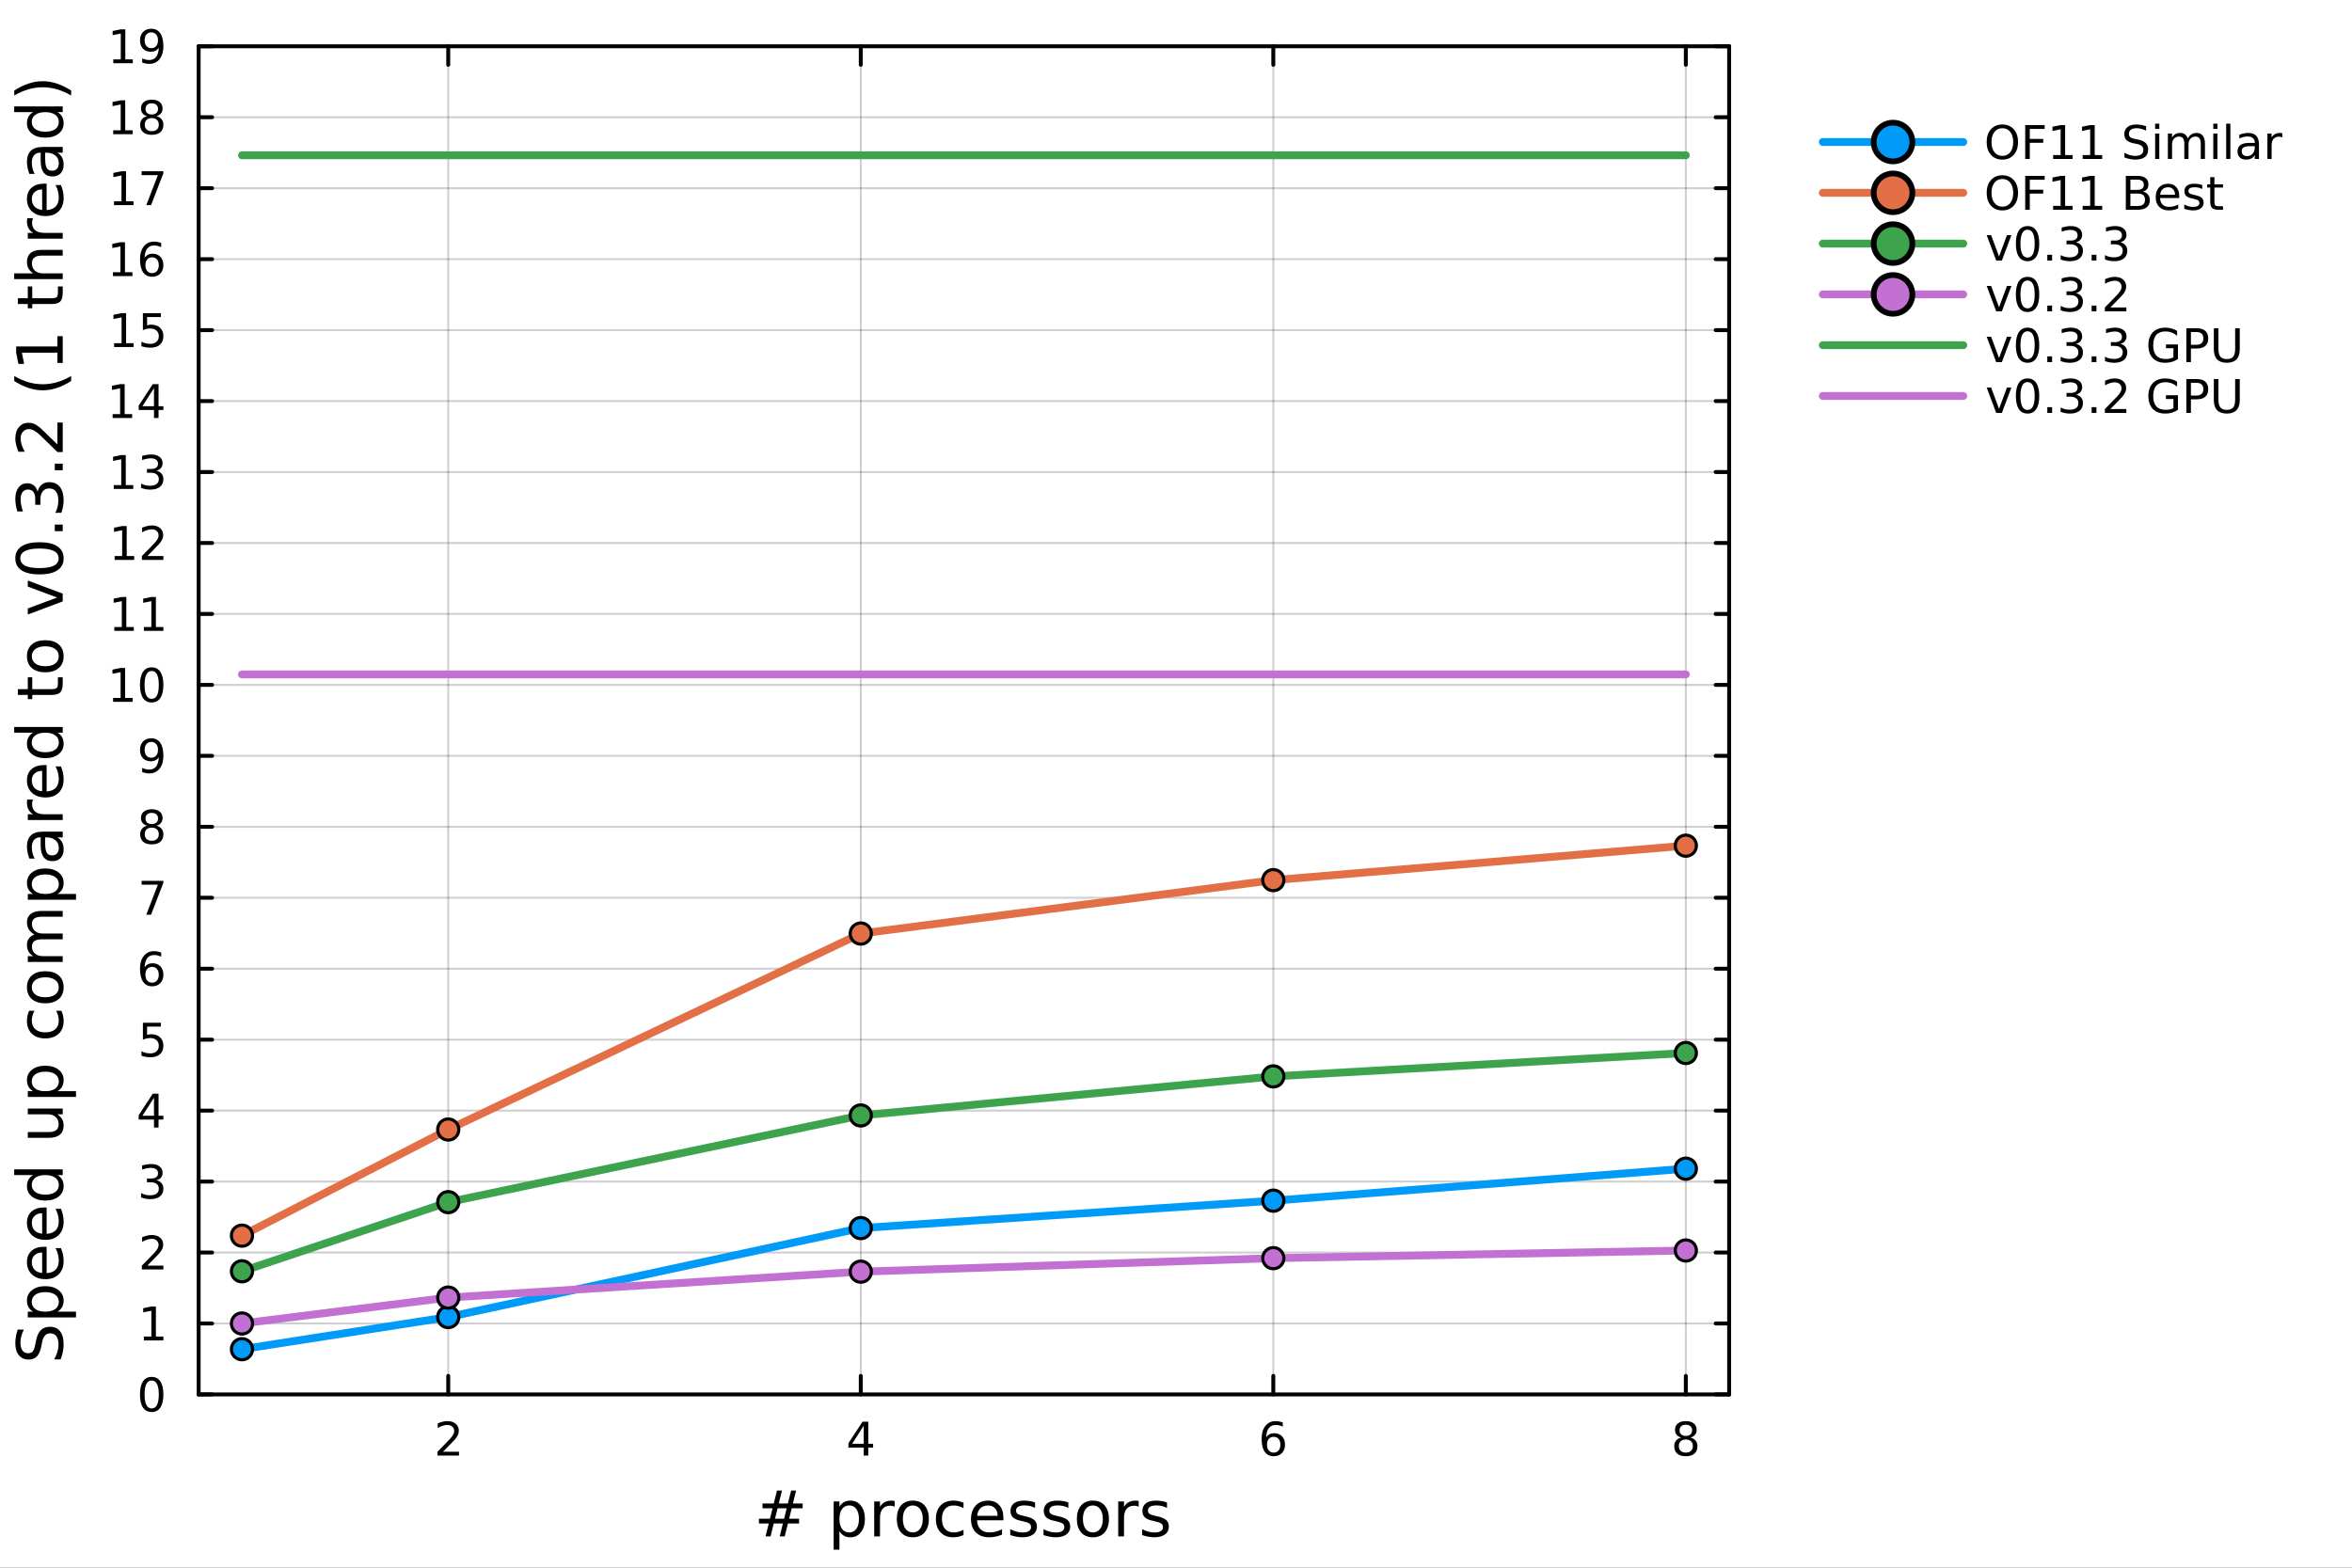 <?xml version="1.0" encoding="utf-8"?>
<svg xmlns="http://www.w3.org/2000/svg" xmlns:xlink="http://www.w3.org/1999/xlink" width="600" height="400" viewBox="0 0 2400 1600">
<rect x="0" y="0" width="2400" height="1600" fill="#333333" stroke="none"/>
<defs>
  <clipPath id="clip990">
    <rect x="0" y="0" width="2400" height="1600"/>
  </clipPath>
</defs>
<path clip-path="url(#clip990)" d="M0 1600 L2400 1600 L2400 0 L0 0  Z" fill="#ffffff" fill-rule="evenodd" fill-opacity="1"/>
<defs>
  <clipPath id="clip991">
    <rect x="480" y="0" width="1681" height="1600"/>
  </clipPath>
</defs>
<path clip-path="url(#clip990)" d="M202.714 1423.18 L1764.44 1423.18 L1764.44 47.244 L202.714 47.244  Z" fill="#ffffff" fill-rule="evenodd" fill-opacity="1"/>
<defs>
  <clipPath id="clip992">
    <rect x="202" y="47" width="1563" height="1377"/>
  </clipPath>
</defs>
<polyline clip-path="url(#clip992)" style="stroke:#000000; stroke-linecap:round; stroke-linejoin:round; stroke-width:2; stroke-opacity:0.1; fill:none" points="457.389,1423.18 457.389,47.244 "/>
<polyline clip-path="url(#clip992)" style="stroke:#000000; stroke-linecap:round; stroke-linejoin:round; stroke-width:2; stroke-opacity:0.1; fill:none" points="878.34,1423.18 878.34,47.244 "/>
<polyline clip-path="url(#clip992)" style="stroke:#000000; stroke-linecap:round; stroke-linejoin:round; stroke-width:2; stroke-opacity:0.1; fill:none" points="1299.29,1423.18 1299.29,47.244 "/>
<polyline clip-path="url(#clip992)" style="stroke:#000000; stroke-linecap:round; stroke-linejoin:round; stroke-width:2; stroke-opacity:0.1; fill:none" points="1720.24,1423.18 1720.24,47.244 "/>
<polyline clip-path="url(#clip992)" style="stroke:#000000; stroke-linecap:round; stroke-linejoin:round; stroke-width:2; stroke-opacity:0.1; fill:none" points="457.389,1423.18 457.389,47.244 "/>
<polyline clip-path="url(#clip992)" style="stroke:#000000; stroke-linecap:round; stroke-linejoin:round; stroke-width:2; stroke-opacity:0.1; fill:none" points="878.34,1423.18 878.34,47.244 "/>
<polyline clip-path="url(#clip992)" style="stroke:#000000; stroke-linecap:round; stroke-linejoin:round; stroke-width:2; stroke-opacity:0.1; fill:none" points="1299.29,1423.18 1299.29,47.244 "/>
<polyline clip-path="url(#clip992)" style="stroke:#000000; stroke-linecap:round; stroke-linejoin:round; stroke-width:2; stroke-opacity:0.1; fill:none" points="1720.24,1423.18 1720.24,47.244 "/>
<polyline clip-path="url(#clip992)" style="stroke:#000000; stroke-linecap:round; stroke-linejoin:round; stroke-width:2; stroke-opacity:0.1; fill:none" points="202.714,1423.18 1764.44,1423.18 "/>
<polyline clip-path="url(#clip992)" style="stroke:#000000; stroke-linecap:round; stroke-linejoin:round; stroke-width:2; stroke-opacity:0.1; fill:none" points="202.714,1350.76 1764.44,1350.76 "/>
<polyline clip-path="url(#clip992)" style="stroke:#000000; stroke-linecap:round; stroke-linejoin:round; stroke-width:2; stroke-opacity:0.1; fill:none" points="202.714,1278.34 1764.44,1278.34 "/>
<polyline clip-path="url(#clip992)" style="stroke:#000000; stroke-linecap:round; stroke-linejoin:round; stroke-width:2; stroke-opacity:0.1; fill:none" points="202.714,1205.93 1764.44,1205.93 "/>
<polyline clip-path="url(#clip992)" style="stroke:#000000; stroke-linecap:round; stroke-linejoin:round; stroke-width:2; stroke-opacity:0.1; fill:none" points="202.714,1133.51 1764.44,1133.51 "/>
<polyline clip-path="url(#clip992)" style="stroke:#000000; stroke-linecap:round; stroke-linejoin:round; stroke-width:2; stroke-opacity:0.1; fill:none" points="202.714,1061.09 1764.44,1061.09 "/>
<polyline clip-path="url(#clip992)" style="stroke:#000000; stroke-linecap:round; stroke-linejoin:round; stroke-width:2; stroke-opacity:0.1; fill:none" points="202.714,988.674 1764.44,988.674 "/>
<polyline clip-path="url(#clip992)" style="stroke:#000000; stroke-linecap:round; stroke-linejoin:round; stroke-width:2; stroke-opacity:0.1; fill:none" points="202.714,916.256 1764.44,916.256 "/>
<polyline clip-path="url(#clip992)" style="stroke:#000000; stroke-linecap:round; stroke-linejoin:round; stroke-width:2; stroke-opacity:0.1; fill:none" points="202.714,843.838 1764.44,843.838 "/>
<polyline clip-path="url(#clip992)" style="stroke:#000000; stroke-linecap:round; stroke-linejoin:round; stroke-width:2; stroke-opacity:0.1; fill:none" points="202.714,771.421 1764.44,771.421 "/>
<polyline clip-path="url(#clip992)" style="stroke:#000000; stroke-linecap:round; stroke-linejoin:round; stroke-width:2; stroke-opacity:0.1; fill:none" points="202.714,699.003 1764.44,699.003 "/>
<polyline clip-path="url(#clip992)" style="stroke:#000000; stroke-linecap:round; stroke-linejoin:round; stroke-width:2; stroke-opacity:0.1; fill:none" points="202.714,626.585 1764.44,626.585 "/>
<polyline clip-path="url(#clip992)" style="stroke:#000000; stroke-linecap:round; stroke-linejoin:round; stroke-width:2; stroke-opacity:0.1; fill:none" points="202.714,554.168 1764.44,554.168 "/>
<polyline clip-path="url(#clip992)" style="stroke:#000000; stroke-linecap:round; stroke-linejoin:round; stroke-width:2; stroke-opacity:0.1; fill:none" points="202.714,481.75 1764.44,481.75 "/>
<polyline clip-path="url(#clip992)" style="stroke:#000000; stroke-linecap:round; stroke-linejoin:round; stroke-width:2; stroke-opacity:0.1; fill:none" points="202.714,409.332 1764.44,409.332 "/>
<polyline clip-path="url(#clip992)" style="stroke:#000000; stroke-linecap:round; stroke-linejoin:round; stroke-width:2; stroke-opacity:0.1; fill:none" points="202.714,336.915 1764.44,336.915 "/>
<polyline clip-path="url(#clip992)" style="stroke:#000000; stroke-linecap:round; stroke-linejoin:round; stroke-width:2; stroke-opacity:0.1; fill:none" points="202.714,264.497 1764.44,264.497 "/>
<polyline clip-path="url(#clip992)" style="stroke:#000000; stroke-linecap:round; stroke-linejoin:round; stroke-width:2; stroke-opacity:0.1; fill:none" points="202.714,192.079 1764.44,192.079 "/>
<polyline clip-path="url(#clip992)" style="stroke:#000000; stroke-linecap:round; stroke-linejoin:round; stroke-width:2; stroke-opacity:0.1; fill:none" points="202.714,119.662 1764.44,119.662 "/>
<polyline clip-path="url(#clip992)" style="stroke:#000000; stroke-linecap:round; stroke-linejoin:round; stroke-width:2; stroke-opacity:0.1; fill:none" points="202.714,47.244 1764.44,47.244 "/>
<polyline clip-path="url(#clip992)" style="stroke:#000000; stroke-linecap:round; stroke-linejoin:round; stroke-width:2; stroke-opacity:0.1; fill:none" points="202.714,1423.18 1764.44,1423.18 "/>
<polyline clip-path="url(#clip992)" style="stroke:#000000; stroke-linecap:round; stroke-linejoin:round; stroke-width:2; stroke-opacity:0.1; fill:none" points="202.714,1350.76 1764.44,1350.76 "/>
<polyline clip-path="url(#clip992)" style="stroke:#000000; stroke-linecap:round; stroke-linejoin:round; stroke-width:2; stroke-opacity:0.1; fill:none" points="202.714,1278.34 1764.44,1278.34 "/>
<polyline clip-path="url(#clip992)" style="stroke:#000000; stroke-linecap:round; stroke-linejoin:round; stroke-width:2; stroke-opacity:0.1; fill:none" points="202.714,1205.93 1764.44,1205.93 "/>
<polyline clip-path="url(#clip992)" style="stroke:#000000; stroke-linecap:round; stroke-linejoin:round; stroke-width:2; stroke-opacity:0.1; fill:none" points="202.714,1133.51 1764.44,1133.51 "/>
<polyline clip-path="url(#clip992)" style="stroke:#000000; stroke-linecap:round; stroke-linejoin:round; stroke-width:2; stroke-opacity:0.1; fill:none" points="202.714,1061.09 1764.44,1061.09 "/>
<polyline clip-path="url(#clip992)" style="stroke:#000000; stroke-linecap:round; stroke-linejoin:round; stroke-width:2; stroke-opacity:0.1; fill:none" points="202.714,988.674 1764.44,988.674 "/>
<polyline clip-path="url(#clip992)" style="stroke:#000000; stroke-linecap:round; stroke-linejoin:round; stroke-width:2; stroke-opacity:0.1; fill:none" points="202.714,916.256 1764.44,916.256 "/>
<polyline clip-path="url(#clip992)" style="stroke:#000000; stroke-linecap:round; stroke-linejoin:round; stroke-width:2; stroke-opacity:0.1; fill:none" points="202.714,843.838 1764.44,843.838 "/>
<polyline clip-path="url(#clip992)" style="stroke:#000000; stroke-linecap:round; stroke-linejoin:round; stroke-width:2; stroke-opacity:0.1; fill:none" points="202.714,771.421 1764.44,771.421 "/>
<polyline clip-path="url(#clip992)" style="stroke:#000000; stroke-linecap:round; stroke-linejoin:round; stroke-width:2; stroke-opacity:0.1; fill:none" points="202.714,699.003 1764.44,699.003 "/>
<polyline clip-path="url(#clip992)" style="stroke:#000000; stroke-linecap:round; stroke-linejoin:round; stroke-width:2; stroke-opacity:0.1; fill:none" points="202.714,626.585 1764.44,626.585 "/>
<polyline clip-path="url(#clip992)" style="stroke:#000000; stroke-linecap:round; stroke-linejoin:round; stroke-width:2; stroke-opacity:0.1; fill:none" points="202.714,554.168 1764.44,554.168 "/>
<polyline clip-path="url(#clip992)" style="stroke:#000000; stroke-linecap:round; stroke-linejoin:round; stroke-width:2; stroke-opacity:0.1; fill:none" points="202.714,481.75 1764.44,481.75 "/>
<polyline clip-path="url(#clip992)" style="stroke:#000000; stroke-linecap:round; stroke-linejoin:round; stroke-width:2; stroke-opacity:0.1; fill:none" points="202.714,409.332 1764.44,409.332 "/>
<polyline clip-path="url(#clip992)" style="stroke:#000000; stroke-linecap:round; stroke-linejoin:round; stroke-width:2; stroke-opacity:0.1; fill:none" points="202.714,336.915 1764.44,336.915 "/>
<polyline clip-path="url(#clip992)" style="stroke:#000000; stroke-linecap:round; stroke-linejoin:round; stroke-width:2; stroke-opacity:0.1; fill:none" points="202.714,264.497 1764.44,264.497 "/>
<polyline clip-path="url(#clip992)" style="stroke:#000000; stroke-linecap:round; stroke-linejoin:round; stroke-width:2; stroke-opacity:0.1; fill:none" points="202.714,192.079 1764.44,192.079 "/>
<polyline clip-path="url(#clip992)" style="stroke:#000000; stroke-linecap:round; stroke-linejoin:round; stroke-width:2; stroke-opacity:0.1; fill:none" points="202.714,119.662 1764.44,119.662 "/>
<polyline clip-path="url(#clip992)" style="stroke:#000000; stroke-linecap:round; stroke-linejoin:round; stroke-width:2; stroke-opacity:0.1; fill:none" points="202.714,47.244 1764.44,47.244 "/>
<polyline clip-path="url(#clip990)" style="stroke:#000000; stroke-linecap:round; stroke-linejoin:round; stroke-width:4; stroke-opacity:1; fill:none" points="202.714,1423.18 1764.44,1423.18 "/>
<polyline clip-path="url(#clip990)" style="stroke:#000000; stroke-linecap:round; stroke-linejoin:round; stroke-width:4; stroke-opacity:1; fill:none" points="202.714,47.244 1764.44,47.244 "/>
<polyline clip-path="url(#clip990)" style="stroke:#000000; stroke-linecap:round; stroke-linejoin:round; stroke-width:4; stroke-opacity:1; fill:none" points="457.389,1423.18 457.389,1404.28 "/>
<polyline clip-path="url(#clip990)" style="stroke:#000000; stroke-linecap:round; stroke-linejoin:round; stroke-width:4; stroke-opacity:1; fill:none" points="878.34,1423.18 878.34,1404.28 "/>
<polyline clip-path="url(#clip990)" style="stroke:#000000; stroke-linecap:round; stroke-linejoin:round; stroke-width:4; stroke-opacity:1; fill:none" points="1299.29,1423.18 1299.29,1404.28 "/>
<polyline clip-path="url(#clip990)" style="stroke:#000000; stroke-linecap:round; stroke-linejoin:round; stroke-width:4; stroke-opacity:1; fill:none" points="1720.24,1423.18 1720.24,1404.28 "/>
<polyline clip-path="url(#clip990)" style="stroke:#000000; stroke-linecap:round; stroke-linejoin:round; stroke-width:4; stroke-opacity:1; fill:none" points="457.389,47.244 457.389,66.142 "/>
<polyline clip-path="url(#clip990)" style="stroke:#000000; stroke-linecap:round; stroke-linejoin:round; stroke-width:4; stroke-opacity:1; fill:none" points="878.34,47.244 878.34,66.142 "/>
<polyline clip-path="url(#clip990)" style="stroke:#000000; stroke-linecap:round; stroke-linejoin:round; stroke-width:4; stroke-opacity:1; fill:none" points="1299.29,47.244 1299.29,66.142 "/>
<polyline clip-path="url(#clip990)" style="stroke:#000000; stroke-linecap:round; stroke-linejoin:round; stroke-width:4; stroke-opacity:1; fill:none" points="1720.24,47.244 1720.24,66.142 "/>
<path clip-path="url(#clip990)" d="M452.042 1481.64 L468.361 1481.64 L468.361 1485.58 L446.417 1485.58 L446.417 1481.64 Q449.079 1478.89 453.662 1474.26 Q458.269 1469.61 459.449 1468.27 Q461.694 1465.74 462.574 1464.01 Q463.477 1462.25 463.477 1460.56 Q463.477 1457.8 461.532 1456.07 Q459.611 1454.33 456.509 1454.33 Q454.31 1454.33 451.857 1455.09 Q449.426 1455.86 446.648 1457.41 L446.648 1452.69 Q449.472 1451.55 451.926 1450.97 Q454.38 1450.39 456.417 1450.39 Q461.787 1450.39 464.981 1453.08 Q468.176 1455.77 468.176 1460.26 Q468.176 1462.39 467.366 1464.31 Q466.579 1466.2 464.472 1468.8 Q463.894 1469.47 460.792 1472.69 Q457.69 1475.88 452.042 1481.64 Z" fill="#000000" fill-rule="nonzero" fill-opacity="1" /><path clip-path="url(#clip990)" d="M881.349 1455.09 L869.544 1473.54 L881.349 1473.54 L881.349 1455.09 M880.122 1451.02 L886.002 1451.02 L886.002 1473.54 L890.932 1473.54 L890.932 1477.43 L886.002 1477.43 L886.002 1485.58 L881.349 1485.58 L881.349 1477.43 L865.747 1477.43 L865.747 1472.92 L880.122 1451.02 Z" fill="#000000" fill-rule="nonzero" fill-opacity="1" /><path clip-path="url(#clip990)" d="M1299.7 1466.44 Q1296.55 1466.44 1294.7 1468.59 Q1292.87 1470.74 1292.87 1474.49 Q1292.87 1478.22 1294.7 1480.39 Q1296.55 1482.55 1299.7 1482.55 Q1302.84 1482.55 1304.67 1480.39 Q1306.52 1478.22 1306.52 1474.49 Q1306.52 1470.74 1304.67 1468.59 Q1302.84 1466.44 1299.7 1466.44 M1308.98 1451.78 L1308.98 1456.04 Q1307.22 1455.21 1305.41 1454.77 Q1303.63 1454.33 1301.87 1454.33 Q1297.24 1454.33 1294.79 1457.45 Q1292.36 1460.58 1292.01 1466.9 Q1293.38 1464.89 1295.44 1463.82 Q1297.5 1462.73 1299.97 1462.73 Q1305.18 1462.73 1308.19 1465.9 Q1311.22 1469.05 1311.22 1474.49 Q1311.22 1479.82 1308.08 1483.03 Q1304.93 1486.25 1299.7 1486.25 Q1293.7 1486.25 1290.53 1481.67 Q1287.36 1477.06 1287.36 1468.33 Q1287.36 1460.14 1291.25 1455.28 Q1295.14 1450.39 1301.69 1450.39 Q1303.45 1450.39 1305.23 1450.74 Q1307.03 1451.09 1308.98 1451.78 Z" fill="#000000" fill-rule="nonzero" fill-opacity="1" /><path clip-path="url(#clip990)" d="M1720.24 1469.17 Q1716.91 1469.17 1714.99 1470.95 Q1713.09 1472.73 1713.09 1475.86 Q1713.09 1478.98 1714.99 1480.77 Q1716.91 1482.55 1720.24 1482.55 Q1723.58 1482.55 1725.5 1480.77 Q1727.42 1478.96 1727.42 1475.86 Q1727.42 1472.73 1725.5 1470.95 Q1723.6 1469.17 1720.24 1469.17 M1715.57 1467.18 Q1712.56 1466.44 1710.87 1464.38 Q1709.2 1462.32 1709.2 1459.35 Q1709.2 1455.21 1712.14 1452.8 Q1715.1 1450.39 1720.24 1450.39 Q1725.4 1450.39 1728.34 1452.8 Q1731.28 1455.21 1731.28 1459.35 Q1731.28 1462.32 1729.59 1464.38 Q1727.93 1466.44 1724.94 1467.18 Q1728.32 1467.96 1730.2 1470.26 Q1732.09 1472.55 1732.09 1475.86 Q1732.09 1480.88 1729.01 1483.57 Q1725.96 1486.25 1720.24 1486.25 Q1714.52 1486.25 1711.45 1483.57 Q1708.39 1480.88 1708.39 1475.86 Q1708.39 1472.55 1710.29 1470.26 Q1712.19 1467.96 1715.57 1467.18 M1713.85 1459.79 Q1713.85 1462.48 1715.52 1463.98 Q1717.21 1465.49 1720.24 1465.49 Q1723.25 1465.49 1724.94 1463.98 Q1726.65 1462.48 1726.65 1459.79 Q1726.65 1457.11 1724.94 1455.6 Q1723.25 1454.1 1720.24 1454.1 Q1717.21 1454.1 1715.52 1455.6 Q1713.85 1457.11 1713.85 1459.79 Z" fill="#000000" fill-rule="nonzero" fill-opacity="1" /><path clip-path="url(#clip990)" d="M802.744 1539.37 L793.482 1539.37 L790.808 1550 L800.134 1550 L802.744 1539.37 M797.97 1521.26 L794.659 1534.46 L803.953 1534.46 L807.295 1521.26 L812.388 1521.26 L809.11 1534.46 L819.04 1534.46 L819.04 1539.37 L807.868 1539.37 L805.258 1550 L815.38 1550 L815.38 1554.87 L804.017 1554.87 L800.707 1568.04 L795.614 1568.04 L798.893 1554.87 L789.567 1554.87 L786.288 1568.04 L781.164 1568.04 L784.474 1554.87 L774.448 1554.87 L774.448 1550 L785.652 1550 L788.326 1539.37 L778.077 1539.37 L778.077 1534.46 L789.567 1534.46 L792.813 1521.26 L797.97 1521.26 Z" fill="#000000" fill-rule="nonzero" fill-opacity="1" /><path clip-path="url(#clip990)" d="M856.566 1562.7 L856.566 1581.6 L850.678 1581.6 L850.678 1532.4 L856.566 1532.4 L856.566 1537.81 Q858.412 1534.62 861.213 1533.1 Q864.046 1531.54 867.96 1531.54 Q874.454 1531.54 878.496 1536.69 Q882.57 1541.85 882.57 1550.25 Q882.57 1558.65 878.496 1563.81 Q874.454 1568.97 867.96 1568.97 Q864.046 1568.97 861.213 1567.44 Q858.412 1565.88 856.566 1562.7 M876.491 1550.25 Q876.491 1543.79 873.817 1540.13 Q871.175 1536.44 866.528 1536.44 Q861.881 1536.44 859.208 1540.13 Q856.566 1543.79 856.566 1550.25 Q856.566 1556.71 859.208 1560.4 Q861.881 1564.07 866.528 1564.07 Q871.175 1564.07 873.817 1560.4 Q876.491 1556.71 876.491 1550.25 Z" fill="#000000" fill-rule="nonzero" fill-opacity="1" /><path clip-path="url(#clip990)" d="M912.934 1537.87 Q911.948 1537.3 910.77 1537.04 Q909.624 1536.76 908.224 1536.76 Q903.258 1536.76 900.585 1540 Q897.943 1543.22 897.943 1549.27 L897.943 1568.04 L892.055 1568.04 L892.055 1532.4 L897.943 1532.4 L897.943 1537.93 Q899.789 1534.69 902.749 1533.13 Q905.709 1531.54 909.942 1531.54 Q910.547 1531.54 911.279 1531.63 Q912.011 1531.7 912.902 1531.85 L912.934 1537.87 Z" fill="#000000" fill-rule="nonzero" fill-opacity="1" /><path clip-path="url(#clip990)" d="M931.458 1536.5 Q926.748 1536.5 924.011 1540.19 Q921.273 1543.85 921.273 1550.25 Q921.273 1556.65 923.979 1560.34 Q926.716 1564 931.458 1564 Q936.137 1564 938.874 1560.31 Q941.612 1556.62 941.612 1550.25 Q941.612 1543.92 938.874 1540.23 Q936.137 1536.5 931.458 1536.5 M931.458 1531.54 Q939.097 1531.54 943.458 1536.5 Q947.818 1541.47 947.818 1550.25 Q947.818 1559 943.458 1564 Q939.097 1568.97 931.458 1568.97 Q923.788 1568.97 919.427 1564 Q915.099 1559 915.099 1550.25 Q915.099 1541.47 919.427 1536.5 Q923.788 1531.54 931.458 1531.54 Z" fill="#000000" fill-rule="nonzero" fill-opacity="1" /><path clip-path="url(#clip990)" d="M983.18 1533.76 L983.18 1539.24 Q980.697 1537.87 978.183 1537.2 Q975.7 1536.5 973.154 1536.5 Q967.456 1536.5 964.305 1540.13 Q961.154 1543.73 961.154 1550.25 Q961.154 1556.78 964.305 1560.4 Q967.456 1564 973.154 1564 Q975.7 1564 978.183 1563.33 Q980.697 1562.63 983.18 1561.26 L983.18 1566.68 Q980.729 1567.82 978.087 1568.39 Q975.477 1568.97 972.517 1568.97 Q964.465 1568.97 959.722 1563.91 Q954.98 1558.85 954.98 1550.25 Q954.98 1541.53 959.754 1536.53 Q964.56 1531.54 972.899 1531.54 Q975.605 1531.54 978.183 1532.11 Q980.761 1532.65 983.18 1533.76 Z" fill="#000000" fill-rule="nonzero" fill-opacity="1" /><path clip-path="url(#clip990)" d="M1023.86 1548.76 L1023.86 1551.62 L996.93 1551.62 Q997.312 1557.67 1000.56 1560.85 Q1003.84 1564 1009.66 1564 Q1013.03 1564 1016.19 1563.17 Q1019.37 1562.35 1022.49 1560.69 L1022.49 1566.23 Q1019.34 1567.57 1016.03 1568.27 Q1012.72 1568.97 1009.31 1568.97 Q1000.78 1568.97 995.784 1564 Q990.819 1559.04 990.819 1550.57 Q990.819 1541.82 995.529 1536.69 Q1000.27 1531.54 1008.29 1531.54 Q1015.49 1531.54 1019.66 1536.18 Q1023.86 1540.8 1023.86 1548.76 M1018 1547.04 Q1017.94 1542.23 1015.29 1539.37 Q1012.68 1536.5 1008.36 1536.5 Q1003.45 1536.5 1000.49 1539.27 Q997.566 1542.04 997.121 1547.07 L1018 1547.04 Z" fill="#000000" fill-rule="nonzero" fill-opacity="1" /><path clip-path="url(#clip990)" d="M1056.19 1533.45 L1056.19 1538.98 Q1053.71 1537.71 1051.04 1537.07 Q1048.36 1536.44 1045.5 1536.44 Q1041.14 1536.44 1038.94 1537.77 Q1036.78 1539.11 1036.78 1541.79 Q1036.78 1543.82 1038.34 1545 Q1039.9 1546.15 1044.61 1547.2 L1046.61 1547.64 Q1052.85 1548.98 1055.46 1551.43 Q1058.1 1553.85 1058.1 1558.21 Q1058.1 1563.17 1054.16 1566.07 Q1050.24 1568.97 1043.37 1568.97 Q1040.5 1568.97 1037.38 1568.39 Q1034.3 1567.85 1030.86 1566.74 L1030.86 1560.69 Q1034.11 1562.38 1037.26 1563.24 Q1040.41 1564.07 1043.49 1564.07 Q1047.63 1564.07 1049.86 1562.66 Q1052.09 1561.23 1052.09 1558.65 Q1052.09 1556.27 1050.47 1554.99 Q1048.87 1553.72 1043.43 1552.54 L1041.39 1552.07 Q1035.95 1550.92 1033.53 1548.56 Q1031.11 1546.18 1031.11 1542.04 Q1031.11 1537.01 1034.68 1534.27 Q1038.24 1531.54 1044.8 1531.54 Q1048.05 1531.54 1050.91 1532.01 Q1053.78 1532.49 1056.19 1533.45 Z" fill="#000000" fill-rule="nonzero" fill-opacity="1" /><path clip-path="url(#clip990)" d="M1090.16 1533.45 L1090.16 1538.98 Q1087.67 1537.71 1085 1537.07 Q1082.33 1536.44 1079.46 1536.44 Q1075.1 1536.44 1072.9 1537.77 Q1070.74 1539.11 1070.74 1541.79 Q1070.74 1543.82 1072.3 1545 Q1073.86 1546.15 1078.57 1547.2 L1080.58 1547.64 Q1086.81 1548.98 1089.42 1551.43 Q1092.07 1553.85 1092.07 1558.21 Q1092.07 1563.17 1088.12 1566.07 Q1084.2 1568.97 1077.33 1568.97 Q1074.46 1568.97 1071.34 1568.39 Q1068.26 1567.85 1064.82 1566.74 L1064.82 1560.69 Q1068.07 1562.38 1071.22 1563.24 Q1074.37 1564.07 1077.46 1564.07 Q1081.59 1564.07 1083.82 1562.66 Q1086.05 1561.23 1086.05 1558.65 Q1086.05 1556.27 1084.43 1554.99 Q1082.83 1553.72 1077.39 1552.54 L1075.36 1552.07 Q1069.91 1550.92 1067.49 1548.56 Q1065.07 1546.18 1065.07 1542.04 Q1065.07 1537.01 1068.64 1534.27 Q1072.2 1531.54 1078.76 1531.54 Q1082.01 1531.54 1084.87 1532.01 Q1087.74 1532.49 1090.16 1533.45 Z" fill="#000000" fill-rule="nonzero" fill-opacity="1" /><path clip-path="url(#clip990)" d="M1115.2 1536.5 Q1110.49 1536.5 1107.76 1540.19 Q1105.02 1543.85 1105.02 1550.25 Q1105.02 1556.65 1107.72 1560.34 Q1110.46 1564 1115.2 1564 Q1119.88 1564 1122.62 1560.31 Q1125.36 1556.62 1125.36 1550.25 Q1125.36 1543.92 1122.62 1540.23 Q1119.88 1536.5 1115.2 1536.5 M1115.2 1531.54 Q1122.84 1531.54 1127.2 1536.5 Q1131.56 1541.47 1131.56 1550.25 Q1131.56 1559 1127.2 1564 Q1122.84 1568.97 1115.2 1568.97 Q1107.53 1568.97 1103.17 1564 Q1098.84 1559 1098.84 1550.25 Q1098.84 1541.47 1103.17 1536.5 Q1107.53 1531.54 1115.2 1531.54 Z" fill="#000000" fill-rule="nonzero" fill-opacity="1" /><path clip-path="url(#clip990)" d="M1161.93 1537.87 Q1160.94 1537.3 1159.76 1537.04 Q1158.62 1536.76 1157.22 1536.76 Q1152.25 1536.76 1149.58 1540 Q1146.94 1543.22 1146.94 1549.27 L1146.94 1568.04 L1141.05 1568.04 L1141.05 1532.4 L1146.94 1532.4 L1146.94 1537.93 Q1148.78 1534.69 1151.74 1533.13 Q1154.7 1531.54 1158.94 1531.54 Q1159.54 1531.54 1160.27 1531.63 Q1161.01 1531.7 1161.9 1531.85 L1161.93 1537.87 Z" fill="#000000" fill-rule="nonzero" fill-opacity="1" /><path clip-path="url(#clip990)" d="M1190.8 1533.45 L1190.8 1538.98 Q1188.31 1537.71 1185.64 1537.07 Q1182.97 1536.44 1180.1 1536.44 Q1175.74 1536.44 1173.55 1537.77 Q1171.38 1539.11 1171.38 1541.79 Q1171.38 1543.82 1172.94 1545 Q1174.5 1546.15 1179.21 1547.2 L1181.22 1547.64 Q1187.46 1548.98 1190.07 1551.43 Q1192.71 1553.85 1192.71 1558.21 Q1192.71 1563.17 1188.76 1566.07 Q1184.85 1568.97 1177.97 1568.97 Q1175.11 1568.97 1171.99 1568.39 Q1168.9 1567.85 1165.46 1566.74 L1165.46 1560.69 Q1168.71 1562.38 1171.86 1563.24 Q1175.01 1564.07 1178.1 1564.07 Q1182.24 1564.07 1184.46 1562.66 Q1186.69 1561.23 1186.69 1558.65 Q1186.69 1556.27 1185.07 1554.99 Q1183.48 1553.72 1178.03 1552.54 L1176 1552.07 Q1170.55 1550.92 1168.14 1548.56 Q1165.72 1546.18 1165.72 1542.04 Q1165.72 1537.01 1169.28 1534.27 Q1172.85 1531.54 1179.4 1531.54 Q1182.65 1531.54 1185.51 1532.01 Q1188.38 1532.49 1190.8 1533.45 Z" fill="#000000" fill-rule="nonzero" fill-opacity="1" /><polyline clip-path="url(#clip990)" style="stroke:#000000; stroke-linecap:round; stroke-linejoin:round; stroke-width:4; stroke-opacity:1; fill:none" points="202.714,1423.18 202.714,47.244 "/>
<polyline clip-path="url(#clip990)" style="stroke:#000000; stroke-linecap:round; stroke-linejoin:round; stroke-width:4; stroke-opacity:1; fill:none" points="1764.44,1423.18 1764.44,47.244 "/>
<polyline clip-path="url(#clip990)" style="stroke:#000000; stroke-linecap:round; stroke-linejoin:round; stroke-width:4; stroke-opacity:1; fill:none" points="202.714,1423.18 216.44,1423.18 "/>
<polyline clip-path="url(#clip990)" style="stroke:#000000; stroke-linecap:round; stroke-linejoin:round; stroke-width:4; stroke-opacity:1; fill:none" points="202.714,1350.76 216.44,1350.76 "/>
<polyline clip-path="url(#clip990)" style="stroke:#000000; stroke-linecap:round; stroke-linejoin:round; stroke-width:4; stroke-opacity:1; fill:none" points="202.714,1278.34 216.44,1278.34 "/>
<polyline clip-path="url(#clip990)" style="stroke:#000000; stroke-linecap:round; stroke-linejoin:round; stroke-width:4; stroke-opacity:1; fill:none" points="202.714,1205.93 216.44,1205.93 "/>
<polyline clip-path="url(#clip990)" style="stroke:#000000; stroke-linecap:round; stroke-linejoin:round; stroke-width:4; stroke-opacity:1; fill:none" points="202.714,1133.51 216.44,1133.51 "/>
<polyline clip-path="url(#clip990)" style="stroke:#000000; stroke-linecap:round; stroke-linejoin:round; stroke-width:4; stroke-opacity:1; fill:none" points="202.714,1061.09 216.44,1061.09 "/>
<polyline clip-path="url(#clip990)" style="stroke:#000000; stroke-linecap:round; stroke-linejoin:round; stroke-width:4; stroke-opacity:1; fill:none" points="202.714,988.674 216.44,988.674 "/>
<polyline clip-path="url(#clip990)" style="stroke:#000000; stroke-linecap:round; stroke-linejoin:round; stroke-width:4; stroke-opacity:1; fill:none" points="202.714,916.256 216.44,916.256 "/>
<polyline clip-path="url(#clip990)" style="stroke:#000000; stroke-linecap:round; stroke-linejoin:round; stroke-width:4; stroke-opacity:1; fill:none" points="202.714,843.838 216.44,843.838 "/>
<polyline clip-path="url(#clip990)" style="stroke:#000000; stroke-linecap:round; stroke-linejoin:round; stroke-width:4; stroke-opacity:1; fill:none" points="202.714,771.421 216.44,771.421 "/>
<polyline clip-path="url(#clip990)" style="stroke:#000000; stroke-linecap:round; stroke-linejoin:round; stroke-width:4; stroke-opacity:1; fill:none" points="202.714,699.003 216.44,699.003 "/>
<polyline clip-path="url(#clip990)" style="stroke:#000000; stroke-linecap:round; stroke-linejoin:round; stroke-width:4; stroke-opacity:1; fill:none" points="202.714,626.585 216.44,626.585 "/>
<polyline clip-path="url(#clip990)" style="stroke:#000000; stroke-linecap:round; stroke-linejoin:round; stroke-width:4; stroke-opacity:1; fill:none" points="202.714,554.168 216.44,554.168 "/>
<polyline clip-path="url(#clip990)" style="stroke:#000000; stroke-linecap:round; stroke-linejoin:round; stroke-width:4; stroke-opacity:1; fill:none" points="202.714,481.75 216.44,481.75 "/>
<polyline clip-path="url(#clip990)" style="stroke:#000000; stroke-linecap:round; stroke-linejoin:round; stroke-width:4; stroke-opacity:1; fill:none" points="202.714,409.332 216.44,409.332 "/>
<polyline clip-path="url(#clip990)" style="stroke:#000000; stroke-linecap:round; stroke-linejoin:round; stroke-width:4; stroke-opacity:1; fill:none" points="202.714,336.915 216.44,336.915 "/>
<polyline clip-path="url(#clip990)" style="stroke:#000000; stroke-linecap:round; stroke-linejoin:round; stroke-width:4; stroke-opacity:1; fill:none" points="202.714,264.497 216.44,264.497 "/>
<polyline clip-path="url(#clip990)" style="stroke:#000000; stroke-linecap:round; stroke-linejoin:round; stroke-width:4; stroke-opacity:1; fill:none" points="202.714,192.079 216.44,192.079 "/>
<polyline clip-path="url(#clip990)" style="stroke:#000000; stroke-linecap:round; stroke-linejoin:round; stroke-width:4; stroke-opacity:1; fill:none" points="202.714,119.662 216.44,119.662 "/>
<polyline clip-path="url(#clip990)" style="stroke:#000000; stroke-linecap:round; stroke-linejoin:round; stroke-width:4; stroke-opacity:1; fill:none" points="202.714,47.244 216.44,47.244 "/>
<polyline clip-path="url(#clip990)" style="stroke:#000000; stroke-linecap:round; stroke-linejoin:round; stroke-width:4; stroke-opacity:1; fill:none" points="1764.44,1423.18 1750.71,1423.18 "/>
<polyline clip-path="url(#clip990)" style="stroke:#000000; stroke-linecap:round; stroke-linejoin:round; stroke-width:4; stroke-opacity:1; fill:none" points="1764.44,1350.76 1750.71,1350.76 "/>
<polyline clip-path="url(#clip990)" style="stroke:#000000; stroke-linecap:round; stroke-linejoin:round; stroke-width:4; stroke-opacity:1; fill:none" points="1764.44,1278.34 1750.71,1278.34 "/>
<polyline clip-path="url(#clip990)" style="stroke:#000000; stroke-linecap:round; stroke-linejoin:round; stroke-width:4; stroke-opacity:1; fill:none" points="1764.44,1205.93 1750.71,1205.93 "/>
<polyline clip-path="url(#clip990)" style="stroke:#000000; stroke-linecap:round; stroke-linejoin:round; stroke-width:4; stroke-opacity:1; fill:none" points="1764.44,1133.51 1750.71,1133.51 "/>
<polyline clip-path="url(#clip990)" style="stroke:#000000; stroke-linecap:round; stroke-linejoin:round; stroke-width:4; stroke-opacity:1; fill:none" points="1764.44,1061.09 1750.71,1061.09 "/>
<polyline clip-path="url(#clip990)" style="stroke:#000000; stroke-linecap:round; stroke-linejoin:round; stroke-width:4; stroke-opacity:1; fill:none" points="1764.44,988.674 1750.71,988.674 "/>
<polyline clip-path="url(#clip990)" style="stroke:#000000; stroke-linecap:round; stroke-linejoin:round; stroke-width:4; stroke-opacity:1; fill:none" points="1764.44,916.256 1750.71,916.256 "/>
<polyline clip-path="url(#clip990)" style="stroke:#000000; stroke-linecap:round; stroke-linejoin:round; stroke-width:4; stroke-opacity:1; fill:none" points="1764.44,843.838 1750.71,843.838 "/>
<polyline clip-path="url(#clip990)" style="stroke:#000000; stroke-linecap:round; stroke-linejoin:round; stroke-width:4; stroke-opacity:1; fill:none" points="1764.44,771.421 1750.71,771.421 "/>
<polyline clip-path="url(#clip990)" style="stroke:#000000; stroke-linecap:round; stroke-linejoin:round; stroke-width:4; stroke-opacity:1; fill:none" points="1764.44,699.003 1750.71,699.003 "/>
<polyline clip-path="url(#clip990)" style="stroke:#000000; stroke-linecap:round; stroke-linejoin:round; stroke-width:4; stroke-opacity:1; fill:none" points="1764.44,626.585 1750.71,626.585 "/>
<polyline clip-path="url(#clip990)" style="stroke:#000000; stroke-linecap:round; stroke-linejoin:round; stroke-width:4; stroke-opacity:1; fill:none" points="1764.44,554.168 1750.71,554.168 "/>
<polyline clip-path="url(#clip990)" style="stroke:#000000; stroke-linecap:round; stroke-linejoin:round; stroke-width:4; stroke-opacity:1; fill:none" points="1764.44,481.75 1750.71,481.75 "/>
<polyline clip-path="url(#clip990)" style="stroke:#000000; stroke-linecap:round; stroke-linejoin:round; stroke-width:4; stroke-opacity:1; fill:none" points="1764.44,409.332 1750.71,409.332 "/>
<polyline clip-path="url(#clip990)" style="stroke:#000000; stroke-linecap:round; stroke-linejoin:round; stroke-width:4; stroke-opacity:1; fill:none" points="1764.44,336.915 1750.71,336.915 "/>
<polyline clip-path="url(#clip990)" style="stroke:#000000; stroke-linecap:round; stroke-linejoin:round; stroke-width:4; stroke-opacity:1; fill:none" points="1764.44,264.497 1750.71,264.497 "/>
<polyline clip-path="url(#clip990)" style="stroke:#000000; stroke-linecap:round; stroke-linejoin:round; stroke-width:4; stroke-opacity:1; fill:none" points="1764.44,192.079 1750.71,192.079 "/>
<polyline clip-path="url(#clip990)" style="stroke:#000000; stroke-linecap:round; stroke-linejoin:round; stroke-width:4; stroke-opacity:1; fill:none" points="1764.44,119.662 1750.71,119.662 "/>
<polyline clip-path="url(#clip990)" style="stroke:#000000; stroke-linecap:round; stroke-linejoin:round; stroke-width:4; stroke-opacity:1; fill:none" points="1764.44,47.244 1750.71,47.244 "/>
<path clip-path="url(#clip990)" d="M154.769 1408.98 Q151.158 1408.98 149.329 1412.54 Q147.524 1416.08 147.524 1423.21 Q147.524 1430.32 149.329 1433.89 Q151.158 1437.43 154.769 1437.43 Q158.403 1437.43 160.209 1433.89 Q162.038 1430.32 162.038 1423.21 Q162.038 1416.08 160.209 1412.54 Q158.403 1408.98 154.769 1408.98 M154.769 1405.27 Q160.579 1405.27 163.635 1409.88 Q166.714 1414.46 166.714 1423.21 Q166.714 1431.94 163.635 1436.55 Q160.579 1441.13 154.769 1441.13 Q148.959 1441.13 145.88 1436.55 Q142.825 1431.94 142.825 1423.21 Q142.825 1414.46 145.88 1409.88 Q148.959 1405.27 154.769 1405.27 Z" fill="#000000" fill-rule="nonzero" fill-opacity="1" /><path clip-path="url(#clip990)" d="M146.806 1364.11 L154.445 1364.11 L154.445 1337.74 L146.135 1339.41 L146.135 1335.15 L154.399 1333.48 L159.075 1333.48 L159.075 1364.11 L166.714 1364.11 L166.714 1368.04 L146.806 1368.04 L146.806 1364.11 Z" fill="#000000" fill-rule="nonzero" fill-opacity="1" /><path clip-path="url(#clip990)" d="M150.394 1291.69 L166.714 1291.69 L166.714 1295.62 L144.769 1295.62 L144.769 1291.69 Q147.431 1288.93 152.015 1284.31 Q156.621 1279.65 157.802 1278.31 Q160.047 1275.79 160.927 1274.05 Q161.829 1272.29 161.829 1270.6 Q161.829 1267.85 159.885 1266.11 Q157.964 1264.37 154.862 1264.37 Q152.663 1264.37 150.209 1265.14 Q147.778 1265.9 145.001 1267.45 L145.001 1262.73 Q147.825 1261.6 150.278 1261.02 Q152.732 1260.44 154.769 1260.44 Q160.14 1260.44 163.334 1263.12 Q166.528 1265.81 166.528 1270.3 Q166.528 1272.43 165.718 1274.35 Q164.931 1276.25 162.825 1278.84 Q162.246 1279.51 159.144 1282.73 Q156.042 1285.93 150.394 1291.69 Z" fill="#000000" fill-rule="nonzero" fill-opacity="1" /><path clip-path="url(#clip990)" d="M159.584 1204.57 Q162.94 1205.29 164.815 1207.56 Q166.714 1209.83 166.714 1213.16 Q166.714 1218.28 163.195 1221.08 Q159.677 1223.88 153.195 1223.88 Q151.019 1223.88 148.704 1223.44 Q146.413 1223.02 143.959 1222.17 L143.959 1217.65 Q145.904 1218.79 148.218 1219.36 Q150.533 1219.94 153.056 1219.94 Q157.454 1219.94 159.746 1218.21 Q162.061 1216.47 162.061 1213.16 Q162.061 1210.11 159.908 1208.39 Q157.778 1206.66 153.959 1206.66 L149.931 1206.66 L149.931 1202.81 L154.144 1202.81 Q157.593 1202.81 159.422 1201.45 Q161.251 1200.06 161.251 1197.47 Q161.251 1194.8 159.353 1193.39 Q157.478 1191.96 153.959 1191.96 Q152.038 1191.96 149.839 1192.37 Q147.64 1192.79 145.001 1193.67 L145.001 1189.5 Q147.663 1188.76 149.978 1188.39 Q152.316 1188.02 154.376 1188.02 Q159.7 1188.02 162.802 1190.45 Q165.903 1192.86 165.903 1196.98 Q165.903 1199.85 164.26 1201.84 Q162.616 1203.81 159.584 1204.57 Z" fill="#000000" fill-rule="nonzero" fill-opacity="1" /><path clip-path="url(#clip990)" d="M157.13 1120.3 L145.325 1138.75 L157.13 1138.75 L157.13 1120.3 M155.903 1116.23 L161.783 1116.23 L161.783 1138.75 L166.714 1138.75 L166.714 1142.64 L161.783 1142.64 L161.783 1150.79 L157.13 1150.79 L157.13 1142.64 L141.529 1142.64 L141.529 1138.13 L155.903 1116.23 Z" fill="#000000" fill-rule="nonzero" fill-opacity="1" /><path clip-path="url(#clip990)" d="M145.811 1043.81 L164.167 1043.81 L164.167 1047.75 L150.093 1047.75 L150.093 1056.22 Q151.112 1055.87 152.13 1055.71 Q153.149 1055.52 154.167 1055.52 Q159.954 1055.52 163.334 1058.7 Q166.714 1061.87 166.714 1067.28 Q166.714 1072.86 163.241 1075.96 Q159.769 1079.04 153.45 1079.04 Q151.274 1079.04 149.005 1078.67 Q146.76 1078.3 144.353 1077.56 L144.353 1072.86 Q146.436 1074 148.658 1074.55 Q150.88 1075.11 153.357 1075.11 Q157.362 1075.11 159.7 1073 Q162.038 1070.89 162.038 1067.28 Q162.038 1063.67 159.7 1061.57 Q157.362 1059.46 153.357 1059.46 Q151.482 1059.46 149.607 1059.88 Q147.755 1060.29 145.811 1061.17 L145.811 1043.81 Z" fill="#000000" fill-rule="nonzero" fill-opacity="1" /><path clip-path="url(#clip990)" d="M155.186 986.81 Q152.038 986.81 150.186 988.963 Q148.357 991.116 148.357 994.866 Q148.357 998.593 150.186 1000.77 Q152.038 1002.92 155.186 1002.92 Q158.334 1002.92 160.163 1000.77 Q162.015 998.593 162.015 994.866 Q162.015 991.116 160.163 988.963 Q158.334 986.81 155.186 986.81 M164.468 972.158 L164.468 976.417 Q162.709 975.584 160.903 975.144 Q159.121 974.704 157.362 974.704 Q152.732 974.704 150.278 977.829 Q147.848 980.954 147.501 987.273 Q148.866 985.259 150.927 984.195 Q152.987 983.107 155.464 983.107 Q160.672 983.107 163.681 986.278 Q166.714 989.426 166.714 994.866 Q166.714 1000.19 163.565 1003.41 Q160.417 1006.63 155.186 1006.63 Q149.191 1006.63 146.019 1002.04 Q142.848 997.435 142.848 988.709 Q142.848 980.514 146.737 975.653 Q150.626 970.769 157.177 970.769 Q158.936 970.769 160.718 971.116 Q162.524 971.463 164.468 972.158 Z" fill="#000000" fill-rule="nonzero" fill-opacity="1" /><path clip-path="url(#clip990)" d="M144.491 898.976 L166.714 898.976 L166.714 900.967 L154.167 933.536 L149.283 933.536 L161.089 902.911 L144.491 902.911 L144.491 898.976 Z" fill="#000000" fill-rule="nonzero" fill-opacity="1" /><path clip-path="url(#clip990)" d="M154.862 844.707 Q151.528 844.707 149.607 846.489 Q147.709 848.271 147.709 851.396 Q147.709 854.521 149.607 856.304 Q151.528 858.086 154.862 858.086 Q158.195 858.086 160.116 856.304 Q162.038 854.498 162.038 851.396 Q162.038 848.271 160.116 846.489 Q158.218 844.707 154.862 844.707 M150.186 842.716 Q147.177 841.975 145.487 839.915 Q143.82 837.855 143.82 834.892 Q143.82 830.748 146.76 828.341 Q149.723 825.933 154.862 825.933 Q160.024 825.933 162.964 828.341 Q165.903 830.748 165.903 834.892 Q165.903 837.855 164.214 839.915 Q162.547 841.975 159.561 842.716 Q162.94 843.503 164.815 845.794 Q166.714 848.086 166.714 851.396 Q166.714 856.419 163.635 859.105 Q160.579 861.79 154.862 861.79 Q149.144 861.79 146.066 859.105 Q143.01 856.419 143.01 851.396 Q143.01 848.086 144.908 845.794 Q146.806 843.503 150.186 842.716 M148.473 835.332 Q148.473 838.017 150.14 839.521 Q151.829 841.026 154.862 841.026 Q157.871 841.026 159.561 839.521 Q161.274 838.017 161.274 835.332 Q161.274 832.646 159.561 831.142 Q157.871 829.637 154.862 829.637 Q151.829 829.637 150.14 831.142 Q148.473 832.646 148.473 835.332 Z" fill="#000000" fill-rule="nonzero" fill-opacity="1" /><path clip-path="url(#clip990)" d="M145.093 787.983 L145.093 783.724 Q146.853 784.557 148.658 784.997 Q150.464 785.437 152.2 785.437 Q156.829 785.437 159.26 782.335 Q161.714 779.21 162.061 772.868 Q160.718 774.858 158.658 775.923 Q156.598 776.988 154.098 776.988 Q148.913 776.988 145.88 773.863 Q142.871 770.715 142.871 765.275 Q142.871 759.951 146.019 756.733 Q149.167 753.516 154.399 753.516 Q160.394 753.516 163.542 758.122 Q166.714 762.706 166.714 771.456 Q166.714 779.627 162.825 784.511 Q158.959 789.372 152.408 789.372 Q150.649 789.372 148.843 789.025 Q147.038 788.678 145.093 787.983 M154.399 773.331 Q157.547 773.331 159.376 771.178 Q161.227 769.025 161.227 765.275 Q161.227 761.548 159.376 759.395 Q157.547 757.219 154.399 757.219 Q151.251 757.219 149.399 759.395 Q147.57 761.548 147.57 765.275 Q147.57 769.025 149.399 771.178 Q151.251 773.331 154.399 773.331 Z" fill="#000000" fill-rule="nonzero" fill-opacity="1" /><path clip-path="url(#clip990)" d="M115.418 712.348 L123.056 712.348 L123.056 685.982 L114.746 687.649 L114.746 683.39 L123.01 681.723 L127.686 681.723 L127.686 712.348 L135.325 712.348 L135.325 716.283 L115.418 716.283 L115.418 712.348 Z" fill="#000000" fill-rule="nonzero" fill-opacity="1" /><path clip-path="url(#clip990)" d="M154.769 684.802 Q151.158 684.802 149.329 688.367 Q147.524 691.908 147.524 699.038 Q147.524 706.144 149.329 709.709 Q151.158 713.251 154.769 713.251 Q158.403 713.251 160.209 709.709 Q162.038 706.144 162.038 699.038 Q162.038 691.908 160.209 688.367 Q158.403 684.802 154.769 684.802 M154.769 681.098 Q160.579 681.098 163.635 685.705 Q166.714 690.288 166.714 699.038 Q166.714 707.765 163.635 712.371 Q160.579 716.954 154.769 716.954 Q148.959 716.954 145.88 712.371 Q142.825 707.765 142.825 699.038 Q142.825 690.288 145.88 685.705 Q148.959 681.098 154.769 681.098 Z" fill="#000000" fill-rule="nonzero" fill-opacity="1" /><path clip-path="url(#clip990)" d="M116.644 639.93 L124.283 639.93 L124.283 613.565 L115.973 615.231 L115.973 610.972 L124.237 609.305 L128.913 609.305 L128.913 639.93 L136.552 639.93 L136.552 643.865 L116.644 643.865 L116.644 639.93 Z" fill="#000000" fill-rule="nonzero" fill-opacity="1" /><path clip-path="url(#clip990)" d="M146.806 639.93 L154.445 639.93 L154.445 613.565 L146.135 615.231 L146.135 610.972 L154.399 609.305 L159.075 609.305 L159.075 639.93 L166.714 639.93 L166.714 643.865 L146.806 643.865 L146.806 639.93 Z" fill="#000000" fill-rule="nonzero" fill-opacity="1" /><path clip-path="url(#clip990)" d="M117.015 567.513 L124.654 567.513 L124.654 541.147 L116.343 542.814 L116.343 538.554 L124.607 536.888 L129.283 536.888 L129.283 567.513 L136.922 567.513 L136.922 571.448 L117.015 571.448 L117.015 567.513 Z" fill="#000000" fill-rule="nonzero" fill-opacity="1" /><path clip-path="url(#clip990)" d="M150.394 567.513 L166.714 567.513 L166.714 571.448 L144.769 571.448 L144.769 567.513 Q147.431 564.758 152.015 560.128 Q156.621 555.476 157.802 554.133 Q160.047 551.61 160.927 549.874 Q161.829 548.115 161.829 546.425 Q161.829 543.67 159.885 541.934 Q157.964 540.198 154.862 540.198 Q152.663 540.198 150.209 540.962 Q147.778 541.726 145.001 543.277 L145.001 538.554 Q147.825 537.42 150.278 536.841 Q152.732 536.263 154.769 536.263 Q160.14 536.263 163.334 538.948 Q166.528 541.633 166.528 546.124 Q166.528 548.253 165.718 550.175 Q164.931 552.073 162.825 554.665 Q162.246 555.337 159.144 558.554 Q156.042 561.749 150.394 567.513 Z" fill="#000000" fill-rule="nonzero" fill-opacity="1" /><path clip-path="url(#clip990)" d="M116.066 495.095 L123.705 495.095 L123.705 468.729 L115.394 470.396 L115.394 466.137 L123.658 464.47 L128.334 464.47 L128.334 495.095 L135.973 495.095 L135.973 499.03 L116.066 499.03 L116.066 495.095 Z" fill="#000000" fill-rule="nonzero" fill-opacity="1" /><path clip-path="url(#clip990)" d="M159.584 480.396 Q162.94 481.114 164.815 483.382 Q166.714 485.651 166.714 488.984 Q166.714 494.1 163.195 496.901 Q159.677 499.701 153.195 499.701 Q151.019 499.701 148.704 499.262 Q146.413 498.845 143.959 497.988 L143.959 493.475 Q145.904 494.609 148.218 495.188 Q150.533 495.766 153.056 495.766 Q157.454 495.766 159.746 494.03 Q162.061 492.294 162.061 488.984 Q162.061 485.928 159.908 484.215 Q157.778 482.479 153.959 482.479 L149.931 482.479 L149.931 478.637 L154.144 478.637 Q157.593 478.637 159.422 477.271 Q161.251 475.882 161.251 473.29 Q161.251 470.627 159.353 469.215 Q157.478 467.78 153.959 467.78 Q152.038 467.78 149.839 468.197 Q147.64 468.614 145.001 469.493 L145.001 465.327 Q147.663 464.586 149.978 464.215 Q152.316 463.845 154.376 463.845 Q159.7 463.845 162.802 466.276 Q165.903 468.683 165.903 472.803 Q165.903 475.674 164.26 477.664 Q162.616 479.632 159.584 480.396 Z" fill="#000000" fill-rule="nonzero" fill-opacity="1" /><path clip-path="url(#clip990)" d="M114.931 422.677 L122.57 422.677 L122.57 396.312 L114.26 397.978 L114.26 393.719 L122.524 392.052 L127.2 392.052 L127.2 422.677 L134.839 422.677 L134.839 426.612 L114.931 426.612 L114.931 422.677 Z" fill="#000000" fill-rule="nonzero" fill-opacity="1" /><path clip-path="url(#clip990)" d="M157.13 396.127 L145.325 414.575 L157.13 414.575 L157.13 396.127 M155.903 392.052 L161.783 392.052 L161.783 414.575 L166.714 414.575 L166.714 418.464 L161.783 418.464 L161.783 426.612 L157.13 426.612 L157.13 418.464 L141.529 418.464 L141.529 413.95 L155.903 392.052 Z" fill="#000000" fill-rule="nonzero" fill-opacity="1" /><path clip-path="url(#clip990)" d="M116.413 350.26 L124.052 350.26 L124.052 323.894 L115.742 325.561 L115.742 321.301 L124.005 319.635 L128.681 319.635 L128.681 350.26 L136.32 350.26 L136.32 354.195 L116.413 354.195 L116.413 350.26 Z" fill="#000000" fill-rule="nonzero" fill-opacity="1" /><path clip-path="url(#clip990)" d="M145.811 319.635 L164.167 319.635 L164.167 323.57 L150.093 323.57 L150.093 332.042 Q151.112 331.695 152.13 331.533 Q153.149 331.348 154.167 331.348 Q159.954 331.348 163.334 334.519 Q166.714 337.69 166.714 343.107 Q166.714 348.686 163.241 351.787 Q159.769 354.866 153.45 354.866 Q151.274 354.866 149.005 354.496 Q146.76 354.125 144.353 353.385 L144.353 348.686 Q146.436 349.82 148.658 350.375 Q150.88 350.931 153.357 350.931 Q157.362 350.931 159.7 348.824 Q162.038 346.718 162.038 343.107 Q162.038 339.496 159.7 337.389 Q157.362 335.283 153.357 335.283 Q151.482 335.283 149.607 335.7 Q147.755 336.116 145.811 336.996 L145.811 319.635 Z" fill="#000000" fill-rule="nonzero" fill-opacity="1" /><path clip-path="url(#clip990)" d="M115.256 277.842 L122.894 277.842 L122.894 251.476 L114.584 253.143 L114.584 248.884 L122.848 247.217 L127.524 247.217 L127.524 277.842 L135.163 277.842 L135.163 281.777 L115.256 281.777 L115.256 277.842 Z" fill="#000000" fill-rule="nonzero" fill-opacity="1" /><path clip-path="url(#clip990)" d="M155.186 262.634 Q152.038 262.634 150.186 264.786 Q148.357 266.939 148.357 270.689 Q148.357 274.416 150.186 276.592 Q152.038 278.745 155.186 278.745 Q158.334 278.745 160.163 276.592 Q162.015 274.416 162.015 270.689 Q162.015 266.939 160.163 264.786 Q158.334 262.634 155.186 262.634 M164.468 247.981 L164.468 252.24 Q162.709 251.407 160.903 250.967 Q159.121 250.527 157.362 250.527 Q152.732 250.527 150.278 253.652 Q147.848 256.777 147.501 263.097 Q148.866 261.083 150.927 260.018 Q152.987 258.93 155.464 258.93 Q160.672 258.93 163.681 262.101 Q166.714 265.249 166.714 270.689 Q166.714 276.013 163.565 279.231 Q160.417 282.448 155.186 282.448 Q149.191 282.448 146.019 277.865 Q142.848 273.259 142.848 264.532 Q142.848 256.337 146.737 251.476 Q150.626 246.592 157.177 246.592 Q158.936 246.592 160.718 246.939 Q162.524 247.287 164.468 247.981 Z" fill="#000000" fill-rule="nonzero" fill-opacity="1" /><path clip-path="url(#clip990)" d="M116.32 205.424 L123.959 205.424 L123.959 179.059 L115.649 180.725 L115.649 176.466 L123.913 174.799 L128.589 174.799 L128.589 205.424 L136.228 205.424 L136.228 209.359 L116.32 209.359 L116.32 205.424 Z" fill="#000000" fill-rule="nonzero" fill-opacity="1" /><path clip-path="url(#clip990)" d="M144.491 174.799 L166.714 174.799 L166.714 176.79 L154.167 209.359 L149.283 209.359 L161.089 178.735 L144.491 178.735 L144.491 174.799 Z" fill="#000000" fill-rule="nonzero" fill-opacity="1" /><path clip-path="url(#clip990)" d="M115.51 133.007 L123.149 133.007 L123.149 106.641 L114.839 108.308 L114.839 104.048 L123.103 102.382 L127.779 102.382 L127.779 133.007 L135.417 133.007 L135.417 136.942 L115.51 136.942 L115.51 133.007 Z" fill="#000000" fill-rule="nonzero" fill-opacity="1" /><path clip-path="url(#clip990)" d="M154.862 120.53 Q151.528 120.53 149.607 122.312 Q147.709 124.095 147.709 127.22 Q147.709 130.345 149.607 132.127 Q151.528 133.909 154.862 133.909 Q158.195 133.909 160.116 132.127 Q162.038 130.321 162.038 127.22 Q162.038 124.095 160.116 122.312 Q158.218 120.53 154.862 120.53 M150.186 118.539 Q147.177 117.798 145.487 115.738 Q143.82 113.678 143.82 110.715 Q143.82 106.572 146.76 104.164 Q149.723 101.757 154.862 101.757 Q160.024 101.757 162.964 104.164 Q165.903 106.572 165.903 110.715 Q165.903 113.678 164.214 115.738 Q162.547 117.798 159.561 118.539 Q162.94 119.326 164.815 121.618 Q166.714 123.909 166.714 127.22 Q166.714 132.243 163.635 134.928 Q160.579 137.613 154.862 137.613 Q149.144 137.613 146.066 134.928 Q143.01 132.243 143.01 127.22 Q143.01 123.909 144.908 121.618 Q146.806 119.326 150.186 118.539 M148.473 111.155 Q148.473 113.84 150.14 115.345 Q151.829 116.849 154.862 116.849 Q157.871 116.849 159.561 115.345 Q161.274 113.84 161.274 111.155 Q161.274 108.47 159.561 106.965 Q157.871 105.46 154.862 105.46 Q151.829 105.46 150.14 106.965 Q148.473 108.47 148.473 111.155 Z" fill="#000000" fill-rule="nonzero" fill-opacity="1" /><path clip-path="url(#clip990)" d="M115.603 60.589 L123.242 60.589 L123.242 34.223 L114.931 35.89 L114.931 31.631 L123.195 29.964 L127.871 29.964 L127.871 60.589 L135.51 60.589 L135.51 64.524 L115.603 64.524 L115.603 60.589 Z" fill="#000000" fill-rule="nonzero" fill-opacity="1" /><path clip-path="url(#clip990)" d="M145.093 63.806 L145.093 59.547 Q146.853 60.381 148.658 60.82 Q150.464 61.26 152.2 61.26 Q156.829 61.26 159.26 58.158 Q161.714 55.033 162.061 48.691 Q160.718 50.682 158.658 51.746 Q156.598 52.811 154.098 52.811 Q148.913 52.811 145.88 49.686 Q142.871 46.538 142.871 41.098 Q142.871 35.774 146.019 32.557 Q149.167 29.339 154.399 29.339 Q160.394 29.339 163.542 33.946 Q166.714 38.529 166.714 47.279 Q166.714 55.45 162.825 60.334 Q158.959 65.195 152.408 65.195 Q150.649 65.195 148.843 64.848 Q147.038 64.501 145.093 63.806 M154.399 49.154 Q157.547 49.154 159.376 47.001 Q161.227 44.848 161.227 41.098 Q161.227 37.371 159.376 35.219 Q157.547 33.043 154.399 33.043 Q151.251 33.043 149.399 35.219 Q147.57 37.371 147.57 41.098 Q147.57 44.848 149.399 47.001 Q151.251 49.154 154.399 49.154 Z" fill="#000000" fill-rule="nonzero" fill-opacity="1" /><path clip-path="url(#clip990)" d="M18.044 1356.98 L24.314 1356.98 Q22.563 1360.64 21.704 1363.89 Q20.845 1367.14 20.845 1370.16 Q20.845 1375.41 22.882 1378.28 Q24.919 1381.11 28.674 1381.11 Q31.826 1381.11 33.449 1379.23 Q35.04 1377.32 36.027 1372.04 L36.823 1368.15 Q38.191 1360.96 41.66 1357.56 Q45.098 1354.12 50.891 1354.12 Q57.798 1354.12 61.362 1358.76 Q64.927 1363.38 64.927 1372.32 Q64.927 1375.7 64.163 1379.52 Q63.399 1383.3 61.904 1387.38 L55.283 1387.38 Q57.479 1383.46 58.593 1379.71 Q59.707 1375.95 59.707 1372.32 Q59.707 1366.82 57.543 1363.83 Q55.379 1360.83 51.368 1360.83 Q47.867 1360.83 45.894 1363 Q43.92 1365.13 42.934 1370.03 L42.17 1373.95 Q40.737 1381.14 37.682 1384.35 Q34.626 1387.57 29.184 1387.57 Q22.882 1387.57 19.253 1383.15 Q15.625 1378.69 15.625 1370.89 Q15.625 1367.55 16.23 1364.08 Q16.834 1360.61 18.044 1356.98 Z" fill="#000000" fill-rule="nonzero" fill-opacity="1" /><path clip-path="url(#clip990)" d="M58.657 1338.68 L77.563 1338.68 L77.563 1344.57 L28.356 1344.57 L28.356 1338.68 L33.767 1338.68 Q30.584 1336.83 29.056 1334.03 Q27.497 1331.2 27.497 1327.29 Q27.497 1320.79 32.653 1316.75 Q37.809 1312.68 46.212 1312.68 Q54.615 1312.68 59.771 1316.75 Q64.927 1320.79 64.927 1327.29 Q64.927 1331.2 63.399 1334.03 Q61.84 1336.83 58.657 1338.68 M46.212 1318.76 Q39.751 1318.76 36.09 1321.43 Q32.398 1324.07 32.398 1328.72 Q32.398 1333.37 36.09 1336.04 Q39.751 1338.68 46.212 1338.68 Q52.673 1338.68 56.365 1336.04 Q60.026 1333.37 60.026 1328.72 Q60.026 1324.07 56.365 1321.43 Q52.673 1318.76 46.212 1318.76 Z" fill="#000000" fill-rule="nonzero" fill-opacity="1" /><path clip-path="url(#clip990)" d="M44.716 1272.48 L47.581 1272.48 L47.581 1299.4 Q53.628 1299.02 56.811 1295.78 Q59.962 1292.5 59.962 1286.67 Q59.962 1283.3 59.134 1280.15 Q58.307 1276.97 56.652 1273.85 L62.19 1273.85 Q63.527 1277 64.227 1280.31 Q64.927 1283.62 64.927 1287.02 Q64.927 1295.55 59.962 1300.55 Q54.997 1305.52 46.53 1305.52 Q37.777 1305.52 32.653 1300.81 Q27.497 1296.06 27.497 1288.04 Q27.497 1280.85 32.144 1276.68 Q36.759 1272.48 44.716 1272.48 M42.997 1278.33 Q38.191 1278.4 35.327 1281.04 Q32.462 1283.65 32.462 1287.98 Q32.462 1292.88 35.231 1295.84 Q38 1298.77 43.029 1299.21 L42.997 1278.33 Z" fill="#000000" fill-rule="nonzero" fill-opacity="1" /><path clip-path="url(#clip990)" d="M44.716 1232.37 L47.581 1232.37 L47.581 1259.3 Q53.628 1258.92 56.811 1255.67 Q59.962 1252.39 59.962 1246.57 Q59.962 1243.2 59.134 1240.04 Q58.307 1236.86 56.652 1233.74 L62.19 1233.74 Q63.527 1236.89 64.227 1240.2 Q64.927 1243.51 64.927 1246.92 Q64.927 1255.45 59.962 1260.45 Q54.997 1265.41 46.53 1265.41 Q37.777 1265.41 32.653 1260.7 Q27.497 1255.96 27.497 1247.94 Q27.497 1240.74 32.144 1236.58 Q36.759 1232.37 44.716 1232.37 M42.997 1238.23 Q38.191 1238.29 35.327 1240.94 Q32.462 1243.55 32.462 1247.87 Q32.462 1252.78 35.231 1255.74 Q38 1258.66 43.029 1259.11 L42.997 1238.23 Z" fill="#000000" fill-rule="nonzero" fill-opacity="1" /><path clip-path="url(#clip990)" d="M33.767 1199.3 L14.479 1199.3 L14.479 1193.45 L64.004 1193.45 L64.004 1199.3 L58.657 1199.3 Q61.84 1201.15 63.399 1203.98 Q64.927 1206.78 64.927 1210.73 Q64.927 1217.19 59.771 1221.27 Q54.615 1225.31 46.212 1225.31 Q37.809 1225.31 32.653 1221.27 Q27.497 1217.19 27.497 1210.73 Q27.497 1206.78 29.056 1203.98 Q30.584 1201.15 33.767 1199.3 M46.212 1219.26 Q52.673 1219.26 56.365 1216.62 Q60.026 1213.94 60.026 1209.3 Q60.026 1204.65 56.365 1201.98 Q52.673 1199.3 46.212 1199.3 Q39.751 1199.3 36.09 1201.98 Q32.398 1204.65 32.398 1209.3 Q32.398 1213.94 36.09 1216.62 Q39.751 1219.26 46.212 1219.26 Z" fill="#000000" fill-rule="nonzero" fill-opacity="1" /><path clip-path="url(#clip990)" d="M49.936 1161.27 L28.356 1161.27 L28.356 1155.41 L49.713 1155.41 Q54.774 1155.41 57.32 1153.44 Q59.835 1151.47 59.835 1147.52 Q59.835 1142.78 56.811 1140.04 Q53.787 1137.27 48.567 1137.27 L28.356 1137.27 L28.356 1131.41 L64.004 1131.41 L64.004 1137.27 L58.53 1137.27 Q61.776 1139.4 63.368 1142.24 Q64.927 1145.04 64.927 1148.76 Q64.927 1154.9 61.108 1158.09 Q57.288 1161.27 49.936 1161.27 M27.497 1146.53 L27.497 1146.53 Z" fill="#000000" fill-rule="nonzero" fill-opacity="1" /><path clip-path="url(#clip990)" d="M58.657 1113.69 L77.563 1113.69 L77.563 1119.57 L28.356 1119.57 L28.356 1113.69 L33.767 1113.69 Q30.584 1111.84 29.056 1109.04 Q27.497 1106.21 27.497 1102.29 Q27.497 1095.8 32.653 1091.76 Q37.809 1087.68 46.212 1087.68 Q54.615 1087.68 59.771 1091.76 Q64.927 1095.8 64.927 1102.29 Q64.927 1106.21 63.399 1109.04 Q61.84 1111.84 58.657 1113.69 M46.212 1093.76 Q39.751 1093.76 36.09 1096.43 Q32.398 1099.08 32.398 1103.72 Q32.398 1108.37 36.09 1111.04 Q39.751 1113.69 46.212 1113.69 Q52.673 1113.69 56.365 1111.04 Q60.026 1108.37 60.026 1103.72 Q60.026 1099.08 56.365 1096.43 Q52.673 1093.76 46.212 1093.76 Z" fill="#000000" fill-rule="nonzero" fill-opacity="1" /><path clip-path="url(#clip990)" d="M29.725 1031.6 L35.199 1031.6 Q33.831 1034.08 33.162 1036.6 Q32.462 1039.08 32.462 1041.63 Q32.462 1047.32 36.09 1050.47 Q39.687 1053.62 46.212 1053.62 Q52.737 1053.62 56.365 1050.47 Q59.962 1047.32 59.962 1041.63 Q59.962 1039.08 59.294 1036.6 Q58.593 1034.08 57.225 1031.6 L62.636 1031.6 Q63.781 1034.05 64.354 1036.69 Q64.927 1039.3 64.927 1042.26 Q64.927 1050.31 59.866 1055.06 Q54.806 1059.8 46.212 1059.8 Q37.491 1059.8 32.494 1055.03 Q27.497 1050.22 27.497 1041.88 Q27.497 1039.17 28.07 1036.6 Q28.611 1034.02 29.725 1031.6 Z" fill="#000000" fill-rule="nonzero" fill-opacity="1" /><path clip-path="url(#clip990)" d="M32.462 1007.6 Q32.462 1012.31 36.154 1015.05 Q39.815 1017.79 46.212 1017.79 Q52.609 1017.79 56.302 1015.08 Q59.962 1012.34 59.962 1007.6 Q59.962 1002.92 56.27 1000.18 Q52.578 997.447 46.212 997.447 Q39.878 997.447 36.186 1000.18 Q32.462 1002.92 32.462 1007.6 M27.497 1007.6 Q27.497 999.962 32.462 995.601 Q37.427 991.241 46.212 991.241 Q54.965 991.241 59.962 995.601 Q64.927 999.962 64.927 1007.6 Q64.927 1015.27 59.962 1019.63 Q54.965 1023.96 46.212 1023.96 Q37.427 1023.96 32.462 1019.63 Q27.497 1015.27 27.497 1007.6 Z" fill="#000000" fill-rule="nonzero" fill-opacity="1" /><path clip-path="url(#clip990)" d="M35.199 953.779 Q31.253 951.582 29.375 948.527 Q27.497 945.471 27.497 941.334 Q27.497 935.764 31.412 932.74 Q35.295 929.716 42.488 929.716 L64.004 929.716 L64.004 935.604 L42.679 935.604 Q37.555 935.604 35.072 937.419 Q32.589 939.233 32.589 942.957 Q32.589 947.508 35.613 950.15 Q38.637 952.792 43.857 952.792 L64.004 952.792 L64.004 958.68 L42.679 958.68 Q37.523 958.68 35.072 960.494 Q32.589 962.309 32.589 966.096 Q32.589 970.584 35.645 973.226 Q38.669 975.868 43.857 975.868 L64.004 975.868 L64.004 981.756 L28.356 981.756 L28.356 975.868 L33.894 975.868 Q30.616 973.862 29.056 971.061 Q27.497 968.26 27.497 964.409 Q27.497 960.526 29.47 957.821 Q31.444 955.083 35.199 953.779 Z" fill="#000000" fill-rule="nonzero" fill-opacity="1" /><path clip-path="url(#clip990)" d="M58.657 912.37 L77.563 912.37 L77.563 918.258 L28.356 918.258 L28.356 912.37 L33.767 912.37 Q30.584 910.524 29.056 907.723 Q27.497 904.89 27.497 900.975 Q27.497 894.482 32.653 890.44 Q37.809 886.366 46.212 886.366 Q54.615 886.366 59.771 890.44 Q64.927 894.482 64.927 900.975 Q64.927 904.89 63.399 907.723 Q61.84 910.524 58.657 912.37 M46.212 892.445 Q39.751 892.445 36.09 895.119 Q32.398 897.76 32.398 902.407 Q32.398 907.054 36.09 909.728 Q39.751 912.37 46.212 912.37 Q52.673 912.37 56.365 909.728 Q60.026 907.054 60.026 902.407 Q60.026 897.76 56.365 895.119 Q52.673 892.445 46.212 892.445 Z" fill="#000000" fill-rule="nonzero" fill-opacity="1" /><path clip-path="url(#clip990)" d="M46.085 860.457 Q46.085 867.555 47.708 870.292 Q49.331 873.03 53.246 873.03 Q56.365 873.03 58.211 870.992 Q60.026 868.924 60.026 865.391 Q60.026 860.521 56.588 857.593 Q53.119 854.633 47.39 854.633 L46.085 854.633 L46.085 860.457 M43.666 848.776 L64.004 848.776 L64.004 854.633 L58.593 854.633 Q61.84 856.638 63.399 859.63 Q64.927 862.622 64.927 866.95 Q64.927 872.425 61.872 875.671 Q58.784 878.886 53.628 878.886 Q47.612 878.886 44.557 874.876 Q41.501 870.833 41.501 862.844 L41.501 854.633 L40.928 854.633 Q36.886 854.633 34.69 857.306 Q32.462 859.948 32.462 864.754 Q32.462 867.81 33.194 870.706 Q33.926 873.602 35.39 876.276 L29.98 876.276 Q28.738 873.061 28.133 870.038 Q27.497 867.014 27.497 864.149 Q27.497 856.415 31.507 852.596 Q35.518 848.776 43.666 848.776 Z" fill="#000000" fill-rule="nonzero" fill-opacity="1" /><path clip-path="url(#clip990)" d="M33.831 816.056 Q33.258 817.043 33.003 818.221 Q32.717 819.367 32.717 820.767 Q32.717 825.732 35.963 828.406 Q39.178 831.048 45.225 831.048 L64.004 831.048 L64.004 836.936 L28.356 836.936 L28.356 831.048 L33.894 831.048 Q30.648 829.202 29.088 826.242 Q27.497 823.282 27.497 819.048 Q27.497 818.444 27.592 817.712 Q27.656 816.979 27.815 816.088 L33.831 816.056 Z" fill="#000000" fill-rule="nonzero" fill-opacity="1" /><path clip-path="url(#clip990)" d="M44.716 780.854 L47.581 780.854 L47.581 807.781 Q53.628 807.399 56.811 804.153 Q59.962 800.874 59.962 795.05 Q59.962 791.676 59.134 788.525 Q58.307 785.342 56.652 782.223 L62.19 782.223 Q63.527 785.374 64.227 788.684 Q64.927 791.994 64.927 795.4 Q64.927 803.93 59.962 808.927 Q54.997 813.892 46.53 813.892 Q37.777 813.892 32.653 809.181 Q27.497 804.439 27.497 796.418 Q27.497 789.225 32.144 785.055 Q36.759 780.854 44.716 780.854 M42.997 786.711 Q38.191 786.774 35.327 789.416 Q32.462 792.026 32.462 796.355 Q32.462 801.256 35.231 804.216 Q38 807.144 43.029 807.59 L42.997 786.711 Z" fill="#000000" fill-rule="nonzero" fill-opacity="1" /><path clip-path="url(#clip990)" d="M33.767 747.784 L14.479 747.784 L14.479 741.928 L64.004 741.928 L64.004 747.784 L58.657 747.784 Q61.84 749.63 63.399 752.463 Q64.927 755.264 64.927 759.211 Q64.927 765.672 59.771 769.746 Q54.615 773.788 46.212 773.788 Q37.809 773.788 32.653 769.746 Q27.497 765.672 27.497 759.211 Q27.497 755.264 29.056 752.463 Q30.584 749.63 33.767 747.784 M46.212 767.741 Q52.673 767.741 56.365 765.099 Q60.026 762.425 60.026 757.778 Q60.026 753.131 56.365 750.458 Q52.673 747.784 46.212 747.784 Q39.751 747.784 36.09 750.458 Q32.398 753.131 32.398 757.778 Q32.398 762.425 36.09 765.099 Q39.751 767.741 46.212 767.741 Z" fill="#000000" fill-rule="nonzero" fill-opacity="1" /><path clip-path="url(#clip990)" d="M18.235 703.352 L28.356 703.352 L28.356 691.289 L32.908 691.289 L32.908 703.352 L52.259 703.352 Q56.62 703.352 57.861 702.174 Q59.103 700.964 59.103 697.304 L59.103 691.289 L64.004 691.289 L64.004 697.304 Q64.004 704.084 61.49 706.662 Q58.943 709.24 52.259 709.24 L32.908 709.24 L32.908 713.537 L28.356 713.537 L28.356 709.24 L18.235 709.24 L18.235 703.352 Z" fill="#000000" fill-rule="nonzero" fill-opacity="1" /><path clip-path="url(#clip990)" d="M32.462 669.773 Q32.462 674.483 36.154 677.22 Q39.815 679.958 46.212 679.958 Q52.609 679.958 56.302 677.252 Q59.962 674.515 59.962 669.773 Q59.962 665.094 56.27 662.356 Q52.578 659.619 46.212 659.619 Q39.878 659.619 36.186 662.356 Q32.462 665.094 32.462 669.773 M27.497 669.773 Q27.497 662.134 32.462 657.773 Q37.427 653.413 46.212 653.413 Q54.965 653.413 59.962 657.773 Q64.927 662.134 64.927 669.773 Q64.927 677.443 59.962 681.804 Q54.965 686.132 46.212 686.132 Q37.427 686.132 32.462 681.804 Q27.497 677.443 27.497 669.773 Z" fill="#000000" fill-rule="nonzero" fill-opacity="1" /><path clip-path="url(#clip990)" d="M28.356 627.186 L28.356 620.979 L58.275 609.839 L28.356 598.699 L28.356 592.493 L64.004 605.861 L64.004 613.818 L28.356 627.186 Z" fill="#000000" fill-rule="nonzero" fill-opacity="1" /><path clip-path="url(#clip990)" d="M20.717 569.831 Q20.717 574.796 25.619 577.311 Q30.489 579.793 40.292 579.793 Q50.063 579.793 54.965 577.311 Q59.835 574.796 59.835 569.831 Q59.835 564.834 54.965 562.351 Q50.063 559.837 40.292 559.837 Q30.489 559.837 25.619 562.351 Q20.717 564.834 20.717 569.831 M15.625 569.831 Q15.625 561.842 21.959 557.641 Q28.261 553.407 40.292 553.407 Q52.291 553.407 58.625 557.641 Q64.927 561.842 64.927 569.831 Q64.927 577.82 58.625 582.053 Q52.291 586.254 40.292 586.254 Q28.261 586.254 21.959 582.053 Q15.625 577.82 15.625 569.831 Z" fill="#000000" fill-rule="nonzero" fill-opacity="1" /><path clip-path="url(#clip990)" d="M55.92 542.108 L55.92 535.392 L64.004 535.392 L64.004 542.108 L55.92 542.108 Z" fill="#000000" fill-rule="nonzero" fill-opacity="1" /><path clip-path="url(#clip990)" d="M38.382 501.909 Q39.369 497.294 42.488 494.716 Q45.607 492.106 50.191 492.106 Q57.225 492.106 61.076 496.944 Q64.927 501.782 64.927 510.693 Q64.927 513.685 64.322 516.868 Q63.749 520.019 62.572 523.393 L56.365 523.393 Q57.925 520.719 58.721 517.537 Q59.516 514.354 59.516 510.884 Q59.516 504.837 57.129 501.686 Q54.742 498.503 50.191 498.503 Q45.989 498.503 43.634 501.463 Q41.247 504.391 41.247 509.643 L41.247 515.181 L35.963 515.181 L35.963 509.389 Q35.963 504.646 34.085 502.132 Q32.176 499.617 28.611 499.617 Q24.951 499.617 23.009 502.227 Q21.036 504.805 21.036 509.643 Q21.036 512.285 21.609 515.309 Q22.181 518.332 23.391 521.961 L17.662 521.961 Q16.643 518.301 16.134 515.118 Q15.625 511.903 15.625 509.07 Q15.625 501.75 18.967 497.485 Q22.277 493.22 27.942 493.22 Q31.889 493.22 34.626 495.479 Q37.332 497.739 38.382 501.909 Z" fill="#000000" fill-rule="nonzero" fill-opacity="1" /><path clip-path="url(#clip990)" d="M55.92 479.915 L55.92 473.199 L64.004 473.199 L64.004 479.915 L55.92 479.915 Z" fill="#000000" fill-rule="nonzero" fill-opacity="1" /><path clip-path="url(#clip990)" d="M58.593 453.657 L58.593 431.218 L64.004 431.218 L64.004 461.391 L58.593 461.391 Q54.806 457.731 48.44 451.429 Q42.042 445.095 40.196 443.472 Q36.727 440.384 34.34 439.175 Q31.921 437.933 29.598 437.933 Q25.81 437.933 23.423 440.607 Q21.036 443.249 21.036 447.514 Q21.036 450.538 22.086 453.911 Q23.136 457.253 25.269 461.073 L18.776 461.073 Q17.216 457.19 16.421 453.816 Q15.625 450.442 15.625 447.641 Q15.625 440.257 19.317 435.865 Q23.009 431.472 29.184 431.472 Q32.112 431.472 34.754 432.586 Q37.364 433.668 40.928 436.565 Q41.852 437.361 46.276 441.626 Q50.668 445.891 58.593 453.657 Z" fill="#000000" fill-rule="nonzero" fill-opacity="1" /><path clip-path="url(#clip990)" d="M14.543 383.761 Q21.863 388.026 29.025 390.095 Q36.186 392.164 43.538 392.164 Q50.891 392.164 58.116 390.095 Q65.309 387.995 72.598 383.761 L72.598 388.854 Q65.118 393.628 57.893 396.015 Q50.668 398.371 43.538 398.371 Q36.441 398.371 29.247 396.015 Q22.054 393.66 14.543 388.854 L14.543 383.761 Z" fill="#000000" fill-rule="nonzero" fill-opacity="1" /><path clip-path="url(#clip990)" d="M58.593 370.457 L58.593 359.954 L22.341 359.954 L24.632 371.38 L18.776 371.38 L16.484 360.017 L16.484 353.588 L58.593 353.588 L58.593 343.084 L64.004 343.084 L64.004 370.457 L58.593 370.457 Z" fill="#000000" fill-rule="nonzero" fill-opacity="1" /><path clip-path="url(#clip990)" d="M18.235 304.413 L28.356 304.413 L28.356 292.35 L32.908 292.35 L32.908 304.413 L52.259 304.413 Q56.62 304.413 57.861 303.235 Q59.103 302.026 59.103 298.365 L59.103 292.35 L64.004 292.35 L64.004 298.365 Q64.004 305.145 61.49 307.723 Q58.943 310.301 52.259 310.301 L32.908 310.301 L32.908 314.598 L28.356 314.598 L28.356 310.301 L18.235 310.301 L18.235 304.413 Z" fill="#000000" fill-rule="nonzero" fill-opacity="1" /><path clip-path="url(#clip990)" d="M42.488 255.015 L64.004 255.015 L64.004 260.871 L42.679 260.871 Q37.618 260.871 35.104 262.845 Q32.589 264.818 32.589 268.765 Q32.589 273.507 35.613 276.245 Q38.637 278.982 43.857 278.982 L64.004 278.982 L64.004 284.87 L14.479 284.87 L14.479 278.982 L33.894 278.982 Q30.68 276.881 29.088 274.048 Q27.497 271.184 27.497 267.46 Q27.497 261.317 31.316 258.166 Q35.104 255.015 42.488 255.015 Z" fill="#000000" fill-rule="nonzero" fill-opacity="1" /><path clip-path="url(#clip990)" d="M33.831 222.677 Q33.258 223.664 33.003 224.841 Q32.717 225.987 32.717 227.388 Q32.717 232.353 35.963 235.027 Q39.178 237.668 45.225 237.668 L64.004 237.668 L64.004 243.557 L28.356 243.557 L28.356 237.668 L33.894 237.668 Q30.648 235.822 29.088 232.862 Q27.497 229.902 27.497 225.669 Q27.497 225.064 27.592 224.332 Q27.656 223.6 27.815 222.709 L33.831 222.677 Z" fill="#000000" fill-rule="nonzero" fill-opacity="1" /><path clip-path="url(#clip990)" d="M44.716 187.475 L47.581 187.475 L47.581 214.402 Q53.628 214.02 56.811 210.773 Q59.962 207.495 59.962 201.67 Q59.962 198.296 59.134 195.145 Q58.307 191.963 56.652 188.843 L62.19 188.843 Q63.527 191.994 64.227 195.305 Q64.927 198.615 64.927 202.02 Q64.927 210.55 59.962 215.548 Q54.997 220.513 46.53 220.513 Q37.777 220.513 32.653 215.802 Q27.497 211.06 27.497 203.039 Q27.497 195.846 32.144 191.676 Q36.759 187.475 44.716 187.475 M42.997 193.331 Q38.191 193.395 35.327 196.037 Q32.462 198.647 32.462 202.975 Q32.462 207.877 35.231 210.837 Q38 213.765 43.029 214.211 L42.997 193.331 Z" fill="#000000" fill-rule="nonzero" fill-opacity="1" /><path clip-path="url(#clip990)" d="M46.085 161.662 Q46.085 168.76 47.708 171.497 Q49.331 174.234 53.246 174.234 Q56.365 174.234 58.211 172.197 Q60.026 170.128 60.026 166.595 Q60.026 161.725 56.588 158.797 Q53.119 155.837 47.39 155.837 L46.085 155.837 L46.085 161.662 M43.666 149.981 L64.004 149.981 L64.004 155.837 L58.593 155.837 Q61.84 157.842 63.399 160.834 Q64.927 163.826 64.927 168.155 Q64.927 173.629 61.872 176.876 Q58.784 180.091 53.628 180.091 Q47.612 180.091 44.557 176.08 Q41.501 172.038 41.501 164.049 L41.501 155.837 L40.928 155.837 Q36.886 155.837 34.69 158.511 Q32.462 161.153 32.462 165.959 Q32.462 169.014 33.194 171.911 Q33.926 174.807 35.39 177.481 L29.98 177.481 Q28.738 174.266 28.133 171.242 Q27.497 168.218 27.497 165.354 Q27.497 157.62 31.507 153.8 Q35.518 149.981 43.666 149.981 Z" fill="#000000" fill-rule="nonzero" fill-opacity="1" /><path clip-path="url(#clip990)" d="M33.767 114.46 L14.479 114.46 L14.479 108.604 L64.004 108.604 L64.004 114.46 L58.657 114.46 Q61.84 116.306 63.399 119.139 Q64.927 121.94 64.927 125.887 Q64.927 132.348 59.771 136.422 Q54.615 140.464 46.212 140.464 Q37.809 140.464 32.653 136.422 Q27.497 132.348 27.497 125.887 Q27.497 121.94 29.056 119.139 Q30.584 116.306 33.767 114.46 M46.212 134.417 Q52.673 134.417 56.365 131.775 Q60.026 129.101 60.026 124.454 Q60.026 119.807 56.365 117.134 Q52.673 114.46 46.212 114.46 Q39.751 114.46 36.09 117.134 Q32.398 119.807 32.398 124.454 Q32.398 129.101 36.09 131.775 Q39.751 134.417 46.212 134.417 Z" fill="#000000" fill-rule="nonzero" fill-opacity="1" /><path clip-path="url(#clip990)" d="M14.543 97.464 L14.543 92.371 Q22.054 87.597 29.247 85.242 Q36.441 82.854 43.538 82.854 Q50.668 82.854 57.893 85.242 Q65.118 87.597 72.598 92.371 L72.598 97.464 Q65.309 93.231 58.116 91.162 Q50.891 89.061 43.538 89.061 Q36.186 89.061 29.025 91.162 Q21.863 93.231 14.543 97.464 Z" fill="#000000" fill-rule="nonzero" fill-opacity="1" /><polyline clip-path="url(#clip992)" style="stroke:#009af9; stroke-linecap:round; stroke-linejoin:round; stroke-width:8; stroke-opacity:1; fill:none" points="246.913,1377 457.389,1344.22 878.34,1253.39 1299.29,1225.42 1720.24,1192.77 "/>
<circle clip-path="url(#clip992)" cx="246.913" cy="1377" r="10.8" fill="#009af9" fill-rule="evenodd" fill-opacity="1" stroke="#000000" stroke-opacity="1" stroke-width="3.2"/>
<circle clip-path="url(#clip992)" cx="457.389" cy="1344.22" r="10.8" fill="#009af9" fill-rule="evenodd" fill-opacity="1" stroke="#000000" stroke-opacity="1" stroke-width="3.2"/>
<circle clip-path="url(#clip992)" cx="878.34" cy="1253.39" r="10.8" fill="#009af9" fill-rule="evenodd" fill-opacity="1" stroke="#000000" stroke-opacity="1" stroke-width="3.2"/>
<circle clip-path="url(#clip992)" cx="1299.29" cy="1225.42" r="10.8" fill="#009af9" fill-rule="evenodd" fill-opacity="1" stroke="#000000" stroke-opacity="1" stroke-width="3.2"/>
<circle clip-path="url(#clip992)" cx="1720.24" cy="1192.77" r="10.8" fill="#009af9" fill-rule="evenodd" fill-opacity="1" stroke="#000000" stroke-opacity="1" stroke-width="3.2"/>
<polyline clip-path="url(#clip992)" style="stroke:#e26f46; stroke-linecap:round; stroke-linejoin:round; stroke-width:8; stroke-opacity:1; fill:none" points="246.913,1261.12 457.389,1152.8 878.34,952.787 1299.29,898.267 1720.24,863.099 "/>
<circle clip-path="url(#clip992)" cx="246.913" cy="1261.12" r="10.8" fill="#e26f46" fill-rule="evenodd" fill-opacity="1" stroke="#000000" stroke-opacity="1" stroke-width="3.2"/>
<circle clip-path="url(#clip992)" cx="457.389" cy="1152.8" r="10.8" fill="#e26f46" fill-rule="evenodd" fill-opacity="1" stroke="#000000" stroke-opacity="1" stroke-width="3.2"/>
<circle clip-path="url(#clip992)" cx="878.34" cy="952.787" r="10.8" fill="#e26f46" fill-rule="evenodd" fill-opacity="1" stroke="#000000" stroke-opacity="1" stroke-width="3.2"/>
<circle clip-path="url(#clip992)" cx="1299.29" cy="898.267" r="10.8" fill="#e26f46" fill-rule="evenodd" fill-opacity="1" stroke="#000000" stroke-opacity="1" stroke-width="3.2"/>
<circle clip-path="url(#clip992)" cx="1720.24" cy="863.099" r="10.8" fill="#e26f46" fill-rule="evenodd" fill-opacity="1" stroke="#000000" stroke-opacity="1" stroke-width="3.2"/>
<polyline clip-path="url(#clip992)" style="stroke:#3da44d; stroke-linecap:round; stroke-linejoin:round; stroke-width:8; stroke-opacity:1; fill:none" points="246.913,1297.49 457.389,1226.94 878.34,1138.43 1299.29,1098.59 1720.24,1074.7 "/>
<circle clip-path="url(#clip992)" cx="246.913" cy="1297.49" r="10.8" fill="#3da44d" fill-rule="evenodd" fill-opacity="1" stroke="#000000" stroke-opacity="1" stroke-width="3.2"/>
<circle clip-path="url(#clip992)" cx="457.389" cy="1226.94" r="10.8" fill="#3da44d" fill-rule="evenodd" fill-opacity="1" stroke="#000000" stroke-opacity="1" stroke-width="3.2"/>
<circle clip-path="url(#clip992)" cx="878.34" cy="1138.43" r="10.8" fill="#3da44d" fill-rule="evenodd" fill-opacity="1" stroke="#000000" stroke-opacity="1" stroke-width="3.2"/>
<circle clip-path="url(#clip992)" cx="1299.29" cy="1098.59" r="10.8" fill="#3da44d" fill-rule="evenodd" fill-opacity="1" stroke="#000000" stroke-opacity="1" stroke-width="3.2"/>
<circle clip-path="url(#clip992)" cx="1720.24" cy="1074.7" r="10.8" fill="#3da44d" fill-rule="evenodd" fill-opacity="1" stroke="#000000" stroke-opacity="1" stroke-width="3.2"/>
<polyline clip-path="url(#clip992)" style="stroke:#c271d2; stroke-linecap:round; stroke-linejoin:round; stroke-width:8; stroke-opacity:1; fill:none" points="246.913,1350.76 457.389,1324.33 878.34,1297.87 1299.29,1284.09 1720.24,1276.27 "/>
<circle clip-path="url(#clip992)" cx="246.913" cy="1350.76" r="10.8" fill="#c271d2" fill-rule="evenodd" fill-opacity="1" stroke="#000000" stroke-opacity="1" stroke-width="3.2"/>
<circle clip-path="url(#clip992)" cx="457.389" cy="1324.33" r="10.8" fill="#c271d2" fill-rule="evenodd" fill-opacity="1" stroke="#000000" stroke-opacity="1" stroke-width="3.2"/>
<circle clip-path="url(#clip992)" cx="878.34" cy="1297.87" r="10.8" fill="#c271d2" fill-rule="evenodd" fill-opacity="1" stroke="#000000" stroke-opacity="1" stroke-width="3.2"/>
<circle clip-path="url(#clip992)" cx="1299.29" cy="1284.09" r="10.8" fill="#c271d2" fill-rule="evenodd" fill-opacity="1" stroke="#000000" stroke-opacity="1" stroke-width="3.2"/>
<circle clip-path="url(#clip992)" cx="1720.24" cy="1276.27" r="10.8" fill="#c271d2" fill-rule="evenodd" fill-opacity="1" stroke="#000000" stroke-opacity="1" stroke-width="3.2"/>
<polyline clip-path="url(#clip992)" style="stroke:#3da44d; stroke-linecap:round; stroke-linejoin:round; stroke-width:8; stroke-opacity:1; fill:none" points="246.913,158.495 1720.24,158.495 "/>
<polyline clip-path="url(#clip992)" style="stroke:#c271d2; stroke-linecap:round; stroke-linejoin:round; stroke-width:8; stroke-opacity:1; fill:none" points="246.913,688.314 1720.24,688.314 "/>
<path clip-path="url(#clip990)" d="M1836.11 455.989 L2352.76 455.989 L2352.76 93.109 L1836.11 93.109  Z" fill="#000000" fill-rule="evenodd" fill-opacity="0"/>
<polyline clip-path="url(#clip990)" style="stroke:#000000; stroke-linecap:round; stroke-linejoin:round; stroke-width:4; stroke-opacity:0; fill:none" points="1836.11,455.989 2352.76,455.989 2352.76,93.109 1836.11,93.109 1836.11,455.989 "/>
<polyline clip-path="url(#clip990)" style="stroke:#009af9; stroke-linecap:round; stroke-linejoin:round; stroke-width:8; stroke-opacity:1; fill:none" points="1860,144.949 2003.34,144.949 "/>
<circle clip-path="url(#clip990)" cx="1931.67" cy="144.949" r="19.749" fill="#009af9" fill-rule="evenodd" fill-opacity="1" stroke="#000000" stroke-opacity="1" stroke-width="5.851"/>
<path clip-path="url(#clip990)" d="M2043.24 130.84 Q2038.15 130.84 2035.14 134.636 Q2032.16 138.432 2032.16 144.983 Q2032.16 151.511 2035.14 155.307 Q2038.15 159.104 2043.24 159.104 Q2048.34 159.104 2051.3 155.307 Q2054.28 151.511 2054.28 144.983 Q2054.28 138.432 2051.3 134.636 Q2048.34 130.84 2043.24 130.84 M2043.24 127.044 Q2050.51 127.044 2054.86 131.928 Q2059.22 136.789 2059.22 144.983 Q2059.22 153.155 2054.86 158.039 Q2050.51 162.9 2043.24 162.9 Q2035.95 162.9 2031.58 158.039 Q2027.22 153.178 2027.22 144.983 Q2027.22 136.789 2031.58 131.928 Q2035.95 127.044 2043.24 127.044 Z" fill="#000000" fill-rule="nonzero" fill-opacity="1" /><path clip-path="url(#clip990)" d="M2066.53 127.669 L2086.39 127.669 L2086.39 131.604 L2071.21 131.604 L2071.21 141.789 L2084.91 141.789 L2084.91 145.724 L2071.21 145.724 L2071.21 162.229 L2066.53 162.229 L2066.53 127.669 Z" fill="#000000" fill-rule="nonzero" fill-opacity="1" /><path clip-path="url(#clip990)" d="M2095.03 158.293 L2102.66 158.293 L2102.66 131.928 L2094.35 133.595 L2094.35 129.335 L2102.62 127.669 L2107.29 127.669 L2107.29 158.293 L2114.93 158.293 L2114.93 162.229 L2095.03 162.229 L2095.03 158.293 Z" fill="#000000" fill-rule="nonzero" fill-opacity="1" /><path clip-path="url(#clip990)" d="M2125.19 158.293 L2132.83 158.293 L2132.83 131.928 L2124.52 133.595 L2124.52 129.335 L2132.78 127.669 L2137.46 127.669 L2137.46 158.293 L2145.09 158.293 L2145.09 162.229 L2125.19 162.229 L2125.19 158.293 Z" fill="#000000" fill-rule="nonzero" fill-opacity="1" /><path clip-path="url(#clip990)" d="M2189.91 128.803 L2189.91 133.363 Q2187.25 132.09 2184.89 131.465 Q2182.52 130.84 2180.33 130.84 Q2176.51 130.84 2174.42 132.321 Q2172.36 133.803 2172.36 136.534 Q2172.36 138.826 2173.73 140.007 Q2175.12 141.164 2178.96 141.882 L2181.78 142.46 Q2187.02 143.456 2189.49 145.979 Q2191.99 148.479 2191.99 152.692 Q2191.99 157.715 2188.61 160.307 Q2185.26 162.9 2178.75 162.9 Q2176.3 162.9 2173.52 162.344 Q2170.77 161.789 2167.8 160.701 L2167.8 155.886 Q2170.65 157.483 2173.38 158.293 Q2176.11 159.104 2178.75 159.104 Q2182.76 159.104 2184.93 157.53 Q2187.11 155.956 2187.11 153.039 Q2187.11 150.493 2185.53 149.057 Q2183.98 147.622 2180.42 146.905 L2177.57 146.349 Q2172.34 145.307 2170 143.085 Q2167.66 140.863 2167.66 136.905 Q2167.66 132.321 2170.88 129.682 Q2174.12 127.044 2179.79 127.044 Q2182.22 127.044 2184.75 127.483 Q2187.27 127.923 2189.91 128.803 Z" fill="#000000" fill-rule="nonzero" fill-opacity="1" /><path clip-path="url(#clip990)" d="M2199.1 136.303 L2203.36 136.303 L2203.36 162.229 L2199.1 162.229 L2199.1 136.303 M2199.1 126.21 L2203.36 126.21 L2203.36 131.604 L2199.1 131.604 L2199.1 126.21 Z" fill="#000000" fill-rule="nonzero" fill-opacity="1" /><path clip-path="url(#clip990)" d="M2232.46 141.28 Q2234.05 138.409 2236.27 137.044 Q2238.5 135.678 2241.51 135.678 Q2245.56 135.678 2247.76 138.525 Q2249.95 141.349 2249.95 146.581 L2249.95 162.229 L2245.67 162.229 L2245.67 146.719 Q2245.67 142.993 2244.35 141.187 Q2243.03 139.382 2240.33 139.382 Q2237.02 139.382 2235.09 141.581 Q2233.17 143.78 2233.17 147.576 L2233.17 162.229 L2228.89 162.229 L2228.89 146.719 Q2228.89 142.969 2227.57 141.187 Q2226.25 139.382 2223.5 139.382 Q2220.23 139.382 2218.31 141.604 Q2216.39 143.803 2216.39 147.576 L2216.39 162.229 L2212.11 162.229 L2212.11 136.303 L2216.39 136.303 L2216.39 140.331 Q2217.85 137.946 2219.89 136.812 Q2221.92 135.678 2224.72 135.678 Q2227.55 135.678 2229.52 137.113 Q2231.51 138.548 2232.46 141.28 Z" fill="#000000" fill-rule="nonzero" fill-opacity="1" /><path clip-path="url(#clip990)" d="M2258.45 136.303 L2262.71 136.303 L2262.71 162.229 L2258.45 162.229 L2258.45 136.303 M2258.45 126.21 L2262.71 126.21 L2262.71 131.604 L2258.45 131.604 L2258.45 126.21 Z" fill="#000000" fill-rule="nonzero" fill-opacity="1" /><path clip-path="url(#clip990)" d="M2271.62 126.21 L2275.88 126.21 L2275.88 162.229 L2271.62 162.229 L2271.62 126.21 Z" fill="#000000" fill-rule="nonzero" fill-opacity="1" /><path clip-path="url(#clip990)" d="M2296.58 149.196 Q2291.41 149.196 2289.42 150.377 Q2287.43 151.557 2287.43 154.405 Q2287.43 156.673 2288.91 158.016 Q2290.42 159.335 2292.99 159.335 Q2296.53 159.335 2298.66 156.835 Q2300.81 154.312 2300.81 150.145 L2300.81 149.196 L2296.58 149.196 M2305.07 147.437 L2305.07 162.229 L2300.81 162.229 L2300.81 158.293 Q2299.35 160.655 2297.18 161.789 Q2295 162.9 2291.85 162.9 Q2287.87 162.9 2285.51 160.678 Q2283.17 158.432 2283.17 154.682 Q2283.17 150.307 2286.09 148.085 Q2289.03 145.863 2294.84 145.863 L2300.81 145.863 L2300.81 145.446 Q2300.81 142.507 2298.87 140.909 Q2296.95 139.289 2293.45 139.289 Q2291.23 139.289 2289.12 139.821 Q2287.01 140.354 2285.07 141.419 L2285.07 137.483 Q2287.41 136.581 2289.61 136.141 Q2291.81 135.678 2293.89 135.678 Q2299.51 135.678 2302.29 138.594 Q2305.07 141.511 2305.07 147.437 Z" fill="#000000" fill-rule="nonzero" fill-opacity="1" /><path clip-path="url(#clip990)" d="M2328.87 140.284 Q2328.15 139.868 2327.29 139.682 Q2326.46 139.474 2325.44 139.474 Q2321.83 139.474 2319.89 141.835 Q2317.96 144.173 2317.96 148.571 L2317.96 162.229 L2313.68 162.229 L2313.68 136.303 L2317.96 136.303 L2317.96 140.331 Q2319.31 137.969 2321.46 136.835 Q2323.61 135.678 2326.69 135.678 Q2327.13 135.678 2327.66 135.747 Q2328.2 135.794 2328.84 135.909 L2328.87 140.284 Z" fill="#000000" fill-rule="nonzero" fill-opacity="1" /><polyline clip-path="url(#clip990)" style="stroke:#e26f46; stroke-linecap:round; stroke-linejoin:round; stroke-width:8; stroke-opacity:1; fill:none" points="1860,196.789 2003.34,196.789 "/>
<circle clip-path="url(#clip990)" cx="1931.67" cy="196.789" r="19.749" fill="#e26f46" fill-rule="evenodd" fill-opacity="1" stroke="#000000" stroke-opacity="1" stroke-width="5.851"/>
<path clip-path="url(#clip990)" d="M2043.24 182.68 Q2038.15 182.68 2035.14 186.476 Q2032.16 190.272 2032.16 196.823 Q2032.16 203.351 2035.14 207.147 Q2038.15 210.944 2043.24 210.944 Q2048.34 210.944 2051.3 207.147 Q2054.28 203.351 2054.28 196.823 Q2054.28 190.272 2051.3 186.476 Q2048.34 182.68 2043.24 182.68 M2043.24 178.884 Q2050.51 178.884 2054.86 183.768 Q2059.22 188.629 2059.22 196.823 Q2059.22 204.995 2054.86 209.879 Q2050.51 214.74 2043.24 214.74 Q2035.95 214.74 2031.58 209.879 Q2027.22 205.018 2027.22 196.823 Q2027.22 188.629 2031.58 183.768 Q2035.95 178.884 2043.24 178.884 Z" fill="#000000" fill-rule="nonzero" fill-opacity="1" /><path clip-path="url(#clip990)" d="M2066.53 179.509 L2086.39 179.509 L2086.39 183.444 L2071.21 183.444 L2071.21 193.629 L2084.91 193.629 L2084.91 197.564 L2071.21 197.564 L2071.21 214.069 L2066.53 214.069 L2066.53 179.509 Z" fill="#000000" fill-rule="nonzero" fill-opacity="1" /><path clip-path="url(#clip990)" d="M2095.03 210.133 L2102.66 210.133 L2102.66 183.768 L2094.35 185.435 L2094.35 181.175 L2102.62 179.509 L2107.29 179.509 L2107.29 210.133 L2114.93 210.133 L2114.93 214.069 L2095.03 214.069 L2095.03 210.133 Z" fill="#000000" fill-rule="nonzero" fill-opacity="1" /><path clip-path="url(#clip990)" d="M2125.19 210.133 L2132.83 210.133 L2132.83 183.768 L2124.52 185.435 L2124.52 181.175 L2132.78 179.509 L2137.46 179.509 L2137.46 210.133 L2145.09 210.133 L2145.09 214.069 L2125.19 214.069 L2125.19 210.133 Z" fill="#000000" fill-rule="nonzero" fill-opacity="1" /><path clip-path="url(#clip990)" d="M2173.87 197.564 L2173.87 210.226 L2181.37 210.226 Q2185.14 210.226 2186.95 208.675 Q2188.77 207.101 2188.77 203.883 Q2188.77 200.643 2186.95 199.115 Q2185.14 197.564 2181.37 197.564 L2173.87 197.564 M2173.87 183.351 L2173.87 193.768 L2180.79 193.768 Q2184.21 193.768 2185.88 192.495 Q2187.57 191.198 2187.57 188.559 Q2187.57 185.944 2185.88 184.647 Q2184.21 183.351 2180.79 183.351 L2173.87 183.351 M2169.19 179.509 L2181.14 179.509 Q2186.48 179.509 2189.38 181.731 Q2192.27 183.953 2192.27 188.05 Q2192.27 191.222 2190.79 193.097 Q2189.31 194.971 2186.44 195.434 Q2189.89 196.175 2191.78 198.536 Q2193.71 200.874 2193.71 204.393 Q2193.71 209.022 2190.56 211.545 Q2187.41 214.069 2181.6 214.069 L2169.19 214.069 L2169.19 179.509 Z" fill="#000000" fill-rule="nonzero" fill-opacity="1" /><path clip-path="url(#clip990)" d="M2223.71 200.041 L2223.71 202.124 L2204.12 202.124 Q2204.4 206.522 2206.76 208.837 Q2209.14 211.129 2213.38 211.129 Q2215.83 211.129 2218.13 210.527 Q2220.44 209.925 2222.71 208.721 L2222.71 212.749 Q2220.42 213.721 2218.01 214.231 Q2215.6 214.74 2213.13 214.74 Q2206.92 214.74 2203.29 211.129 Q2199.68 207.518 2199.68 201.36 Q2199.68 194.995 2203.1 191.268 Q2206.55 187.518 2212.39 187.518 Q2217.62 187.518 2220.65 190.897 Q2223.71 194.254 2223.71 200.041 M2219.45 198.791 Q2219.4 195.296 2217.48 193.212 Q2215.58 191.129 2212.43 191.129 Q2208.87 191.129 2206.71 193.143 Q2204.58 195.157 2204.26 198.814 L2219.45 198.791 Z" fill="#000000" fill-rule="nonzero" fill-opacity="1" /><path clip-path="url(#clip990)" d="M2247.22 188.907 L2247.22 192.934 Q2245.42 192.009 2243.47 191.546 Q2241.53 191.083 2239.45 191.083 Q2236.27 191.083 2234.68 192.055 Q2233.1 193.027 2233.1 194.971 Q2233.1 196.453 2234.24 197.309 Q2235.37 198.143 2238.8 198.907 L2240.26 199.231 Q2244.79 200.203 2246.69 201.985 Q2248.61 203.745 2248.61 206.916 Q2248.61 210.527 2245.74 212.633 Q2242.89 214.74 2237.89 214.74 Q2235.81 214.74 2233.54 214.323 Q2231.3 213.93 2228.8 213.12 L2228.8 208.721 Q2231.16 209.948 2233.45 210.573 Q2235.74 211.175 2237.99 211.175 Q2241 211.175 2242.62 210.157 Q2244.24 209.115 2244.24 207.24 Q2244.24 205.504 2243.06 204.578 Q2241.9 203.652 2237.94 202.796 L2236.46 202.448 Q2232.5 201.615 2230.74 199.902 Q2228.98 198.166 2228.98 195.157 Q2228.98 191.499 2231.58 189.509 Q2234.17 187.518 2238.94 187.518 Q2241.3 187.518 2243.38 187.865 Q2245.46 188.212 2247.22 188.907 Z" fill="#000000" fill-rule="nonzero" fill-opacity="1" /><path clip-path="url(#clip990)" d="M2259.61 180.782 L2259.61 188.143 L2268.38 188.143 L2268.38 191.453 L2259.61 191.453 L2259.61 205.527 Q2259.61 208.698 2260.46 209.601 Q2261.34 210.504 2264.01 210.504 L2268.38 210.504 L2268.38 214.069 L2264.01 214.069 Q2259.08 214.069 2257.2 212.24 Q2255.33 210.388 2255.33 205.527 L2255.33 191.453 L2252.2 191.453 L2252.2 188.143 L2255.33 188.143 L2255.33 180.782 L2259.61 180.782 Z" fill="#000000" fill-rule="nonzero" fill-opacity="1" /><polyline clip-path="url(#clip990)" style="stroke:#3da44d; stroke-linecap:round; stroke-linejoin:round; stroke-width:8; stroke-opacity:1; fill:none" points="1860,248.629 2003.34,248.629 "/>
<circle clip-path="url(#clip990)" cx="1931.67" cy="248.629" r="19.749" fill="#3da44d" fill-rule="evenodd" fill-opacity="1" stroke="#000000" stroke-opacity="1" stroke-width="5.851"/>
<path clip-path="url(#clip990)" d="M2027.22 239.983 L2031.74 239.983 L2039.84 261.742 L2047.94 239.983 L2052.46 239.983 L2042.73 265.909 L2036.95 265.909 L2027.22 239.983 Z" fill="#000000" fill-rule="nonzero" fill-opacity="1" /><path clip-path="url(#clip990)" d="M2068.94 234.427 Q2065.33 234.427 2063.5 237.992 Q2061.69 241.534 2061.69 248.663 Q2061.69 255.77 2063.5 259.335 Q2065.33 262.876 2068.94 262.876 Q2072.57 262.876 2074.38 259.335 Q2076.21 255.77 2076.21 248.663 Q2076.21 241.534 2074.38 237.992 Q2072.57 234.427 2068.94 234.427 M2068.94 230.724 Q2074.75 230.724 2077.8 235.33 Q2080.88 239.913 2080.88 248.663 Q2080.88 257.39 2077.8 261.997 Q2074.75 266.58 2068.94 266.58 Q2063.13 266.58 2060.05 261.997 Q2056.99 257.39 2056.99 248.663 Q2056.99 239.913 2060.05 235.33 Q2063.13 230.724 2068.94 230.724 Z" fill="#000000" fill-rule="nonzero" fill-opacity="1" /><path clip-path="url(#clip990)" d="M2089.1 260.029 L2093.98 260.029 L2093.98 265.909 L2089.1 265.909 L2089.1 260.029 Z" fill="#000000" fill-rule="nonzero" fill-opacity="1" /><path clip-path="url(#clip990)" d="M2118.34 247.274 Q2121.69 247.992 2123.57 250.261 Q2125.46 252.529 2125.46 255.862 Q2125.46 260.978 2121.95 263.779 Q2118.43 266.58 2111.95 266.58 Q2109.77 266.58 2107.46 266.14 Q2105.16 265.723 2102.71 264.867 L2102.71 260.353 Q2104.65 261.487 2106.97 262.066 Q2109.28 262.645 2111.81 262.645 Q2116.21 262.645 2118.5 260.909 Q2120.81 259.173 2120.81 255.862 Q2120.81 252.807 2118.66 251.094 Q2116.53 249.358 2112.71 249.358 L2108.68 249.358 L2108.68 245.515 L2112.9 245.515 Q2116.34 245.515 2118.17 244.149 Q2120 242.761 2120 240.168 Q2120 237.506 2118.1 236.094 Q2116.23 234.659 2112.71 234.659 Q2110.79 234.659 2108.59 235.075 Q2106.39 235.492 2103.75 236.372 L2103.75 232.205 Q2106.41 231.464 2108.73 231.094 Q2111.07 230.724 2113.13 230.724 Q2118.45 230.724 2121.55 233.154 Q2124.65 235.562 2124.65 239.682 Q2124.65 242.552 2123.01 244.543 Q2121.37 246.511 2118.34 247.274 Z" fill="#000000" fill-rule="nonzero" fill-opacity="1" /><path clip-path="url(#clip990)" d="M2134.33 260.029 L2139.21 260.029 L2139.21 265.909 L2134.33 265.909 L2134.33 260.029 Z" fill="#000000" fill-rule="nonzero" fill-opacity="1" /><path clip-path="url(#clip990)" d="M2163.57 247.274 Q2166.92 247.992 2168.8 250.261 Q2170.7 252.529 2170.7 255.862 Q2170.7 260.978 2167.18 263.779 Q2163.66 266.58 2157.18 266.58 Q2155 266.58 2152.69 266.14 Q2150.4 265.723 2147.94 264.867 L2147.94 260.353 Q2149.89 261.487 2152.2 262.066 Q2154.52 262.645 2157.04 262.645 Q2161.44 262.645 2163.73 260.909 Q2166.04 259.173 2166.04 255.862 Q2166.04 252.807 2163.89 251.094 Q2161.76 249.358 2157.94 249.358 L2153.91 249.358 L2153.91 245.515 L2158.13 245.515 Q2161.58 245.515 2163.4 244.149 Q2165.23 242.761 2165.23 240.168 Q2165.23 237.506 2163.34 236.094 Q2161.46 234.659 2157.94 234.659 Q2156.02 234.659 2153.82 235.075 Q2151.62 235.492 2148.98 236.372 L2148.98 232.205 Q2151.65 231.464 2153.96 231.094 Q2156.3 230.724 2158.36 230.724 Q2163.68 230.724 2166.78 233.154 Q2169.89 235.562 2169.89 239.682 Q2169.89 242.552 2168.24 244.543 Q2166.6 246.511 2163.57 247.274 Z" fill="#000000" fill-rule="nonzero" fill-opacity="1" /><polyline clip-path="url(#clip990)" style="stroke:#c271d2; stroke-linecap:round; stroke-linejoin:round; stroke-width:8; stroke-opacity:1; fill:none" points="1860,300.469 2003.34,300.469 "/>
<circle clip-path="url(#clip990)" cx="1931.67" cy="300.469" r="19.749" fill="#c271d2" fill-rule="evenodd" fill-opacity="1" stroke="#000000" stroke-opacity="1" stroke-width="5.851"/>
<path clip-path="url(#clip990)" d="M2027.22 291.823 L2031.74 291.823 L2039.84 313.582 L2047.94 291.823 L2052.46 291.823 L2042.73 317.749 L2036.95 317.749 L2027.22 291.823 Z" fill="#000000" fill-rule="nonzero" fill-opacity="1" /><path clip-path="url(#clip990)" d="M2068.94 286.267 Q2065.33 286.267 2063.5 289.832 Q2061.69 293.374 2061.69 300.503 Q2061.69 307.61 2063.5 311.175 Q2065.33 314.716 2068.94 314.716 Q2072.57 314.716 2074.38 311.175 Q2076.21 307.61 2076.21 300.503 Q2076.21 293.374 2074.38 289.832 Q2072.57 286.267 2068.94 286.267 M2068.94 282.564 Q2074.75 282.564 2077.8 287.17 Q2080.88 291.753 2080.88 300.503 Q2080.88 309.23 2077.8 313.837 Q2074.75 318.42 2068.94 318.42 Q2063.13 318.42 2060.05 313.837 Q2056.99 309.23 2056.99 300.503 Q2056.99 291.753 2060.05 287.17 Q2063.13 282.564 2068.94 282.564 Z" fill="#000000" fill-rule="nonzero" fill-opacity="1" /><path clip-path="url(#clip990)" d="M2089.1 311.869 L2093.98 311.869 L2093.98 317.749 L2089.1 317.749 L2089.1 311.869 Z" fill="#000000" fill-rule="nonzero" fill-opacity="1" /><path clip-path="url(#clip990)" d="M2118.34 299.114 Q2121.69 299.832 2123.57 302.101 Q2125.46 304.369 2125.46 307.702 Q2125.46 312.818 2121.95 315.619 Q2118.43 318.42 2111.95 318.42 Q2109.77 318.42 2107.46 317.98 Q2105.16 317.563 2102.71 316.707 L2102.71 312.193 Q2104.65 313.327 2106.97 313.906 Q2109.28 314.485 2111.81 314.485 Q2116.21 314.485 2118.5 312.749 Q2120.81 311.013 2120.81 307.702 Q2120.81 304.647 2118.66 302.934 Q2116.53 301.198 2112.71 301.198 L2108.68 301.198 L2108.68 297.355 L2112.9 297.355 Q2116.34 297.355 2118.17 295.989 Q2120 294.601 2120 292.008 Q2120 289.346 2118.1 287.934 Q2116.23 286.499 2112.71 286.499 Q2110.79 286.499 2108.59 286.915 Q2106.39 287.332 2103.75 288.212 L2103.75 284.045 Q2106.41 283.304 2108.73 282.934 Q2111.07 282.564 2113.13 282.564 Q2118.45 282.564 2121.55 284.994 Q2124.65 287.402 2124.65 291.522 Q2124.65 294.392 2123.01 296.383 Q2121.37 298.351 2118.34 299.114 Z" fill="#000000" fill-rule="nonzero" fill-opacity="1" /><path clip-path="url(#clip990)" d="M2134.33 311.869 L2139.21 311.869 L2139.21 317.749 L2134.33 317.749 L2134.33 311.869 Z" fill="#000000" fill-rule="nonzero" fill-opacity="1" /><path clip-path="url(#clip990)" d="M2153.43 313.813 L2169.75 313.813 L2169.75 317.749 L2147.8 317.749 L2147.8 313.813 Q2150.46 311.059 2155.05 306.429 Q2159.65 301.776 2160.84 300.434 Q2163.08 297.911 2163.96 296.175 Q2164.86 294.415 2164.86 292.726 Q2164.86 289.971 2162.92 288.235 Q2161 286.499 2157.9 286.499 Q2155.7 286.499 2153.24 287.263 Q2150.81 288.027 2148.03 289.577 L2148.03 284.855 Q2150.86 283.721 2153.31 283.142 Q2155.77 282.564 2157.8 282.564 Q2163.17 282.564 2166.37 285.249 Q2169.56 287.934 2169.56 292.425 Q2169.56 294.554 2168.75 296.476 Q2167.96 298.374 2165.86 300.966 Q2165.28 301.638 2162.18 304.855 Q2159.08 308.05 2153.43 313.813 Z" fill="#000000" fill-rule="nonzero" fill-opacity="1" /><polyline clip-path="url(#clip990)" style="stroke:#3da44d; stroke-linecap:round; stroke-linejoin:round; stroke-width:8; stroke-opacity:1; fill:none" points="1860,352.309 2003.34,352.309 "/>
<path clip-path="url(#clip990)" d="M2027.22 343.663 L2031.74 343.663 L2039.84 365.422 L2047.94 343.663 L2052.46 343.663 L2042.73 369.589 L2036.95 369.589 L2027.22 343.663 Z" fill="#000000" fill-rule="nonzero" fill-opacity="1" /><path clip-path="url(#clip990)" d="M2068.94 338.107 Q2065.33 338.107 2063.5 341.672 Q2061.69 345.214 2061.69 352.343 Q2061.69 359.45 2063.5 363.015 Q2065.33 366.556 2068.94 366.556 Q2072.57 366.556 2074.38 363.015 Q2076.21 359.45 2076.21 352.343 Q2076.21 345.214 2074.38 341.672 Q2072.57 338.107 2068.94 338.107 M2068.94 334.404 Q2074.75 334.404 2077.8 339.01 Q2080.88 343.593 2080.88 352.343 Q2080.88 361.07 2077.8 365.677 Q2074.75 370.26 2068.94 370.26 Q2063.13 370.26 2060.05 365.677 Q2056.99 361.07 2056.99 352.343 Q2056.99 343.593 2060.05 339.01 Q2063.13 334.404 2068.94 334.404 Z" fill="#000000" fill-rule="nonzero" fill-opacity="1" /><path clip-path="url(#clip990)" d="M2089.1 363.709 L2093.98 363.709 L2093.98 369.589 L2089.1 369.589 L2089.1 363.709 Z" fill="#000000" fill-rule="nonzero" fill-opacity="1" /><path clip-path="url(#clip990)" d="M2118.34 350.954 Q2121.69 351.672 2123.57 353.941 Q2125.46 356.209 2125.46 359.542 Q2125.46 364.658 2121.95 367.459 Q2118.43 370.26 2111.95 370.26 Q2109.77 370.26 2107.46 369.82 Q2105.16 369.403 2102.71 368.547 L2102.71 364.033 Q2104.65 365.167 2106.97 365.746 Q2109.28 366.325 2111.81 366.325 Q2116.21 366.325 2118.5 364.589 Q2120.81 362.853 2120.81 359.542 Q2120.81 356.487 2118.66 354.774 Q2116.53 353.038 2112.71 353.038 L2108.68 353.038 L2108.68 349.195 L2112.9 349.195 Q2116.34 349.195 2118.17 347.829 Q2120 346.441 2120 343.848 Q2120 341.186 2118.1 339.774 Q2116.23 338.339 2112.71 338.339 Q2110.79 338.339 2108.59 338.755 Q2106.39 339.172 2103.75 340.052 L2103.75 335.885 Q2106.41 335.144 2108.73 334.774 Q2111.07 334.404 2113.13 334.404 Q2118.45 334.404 2121.55 336.834 Q2124.65 339.242 2124.65 343.362 Q2124.65 346.232 2123.01 348.223 Q2121.37 350.191 2118.34 350.954 Z" fill="#000000" fill-rule="nonzero" fill-opacity="1" /><path clip-path="url(#clip990)" d="M2134.33 363.709 L2139.21 363.709 L2139.21 369.589 L2134.33 369.589 L2134.33 363.709 Z" fill="#000000" fill-rule="nonzero" fill-opacity="1" /><path clip-path="url(#clip990)" d="M2163.57 350.954 Q2166.92 351.672 2168.8 353.941 Q2170.7 356.209 2170.7 359.542 Q2170.7 364.658 2167.18 367.459 Q2163.66 370.26 2157.18 370.26 Q2155 370.26 2152.69 369.82 Q2150.4 369.403 2147.94 368.547 L2147.94 364.033 Q2149.89 365.167 2152.2 365.746 Q2154.52 366.325 2157.04 366.325 Q2161.44 366.325 2163.73 364.589 Q2166.04 362.853 2166.04 359.542 Q2166.04 356.487 2163.89 354.774 Q2161.76 353.038 2157.94 353.038 L2153.91 353.038 L2153.91 349.195 L2158.13 349.195 Q2161.58 349.195 2163.4 347.829 Q2165.23 346.441 2165.23 343.848 Q2165.23 341.186 2163.34 339.774 Q2161.46 338.339 2157.94 338.339 Q2156.02 338.339 2153.82 338.755 Q2151.62 339.172 2148.98 340.052 L2148.98 335.885 Q2151.65 335.144 2153.96 334.774 Q2156.3 334.404 2158.36 334.404 Q2163.68 334.404 2166.78 336.834 Q2169.89 339.242 2169.89 343.362 Q2169.89 346.232 2168.24 348.223 Q2166.6 350.191 2163.57 350.954 Z" fill="#000000" fill-rule="nonzero" fill-opacity="1" /><path clip-path="url(#clip990)" d="M2217.78 364.658 L2217.78 355.376 L2210.14 355.376 L2210.14 351.533 L2222.41 351.533 L2222.41 366.371 Q2219.7 368.292 2216.44 369.288 Q2213.17 370.26 2209.47 370.26 Q2201.37 370.26 2196.78 365.538 Q2192.22 360.792 2192.22 352.343 Q2192.22 343.871 2196.78 339.149 Q2201.37 334.404 2209.47 334.404 Q2212.85 334.404 2215.88 335.237 Q2218.94 336.07 2221.51 337.691 L2221.51 342.667 Q2218.91 340.468 2216 339.357 Q2213.08 338.246 2209.86 338.246 Q2203.52 338.246 2200.33 341.788 Q2197.15 345.329 2197.15 352.343 Q2197.15 359.334 2200.33 362.876 Q2203.52 366.417 2209.86 366.417 Q2212.34 366.417 2214.28 366.001 Q2216.23 365.561 2217.78 364.658 Z" fill="#000000" fill-rule="nonzero" fill-opacity="1" /><path clip-path="url(#clip990)" d="M2235.63 338.871 L2235.63 351.857 L2241.51 351.857 Q2244.77 351.857 2246.55 350.167 Q2248.33 348.478 2248.33 345.353 Q2248.33 342.251 2246.55 340.561 Q2244.77 338.871 2241.51 338.871 L2235.63 338.871 M2230.95 335.029 L2241.51 335.029 Q2247.32 335.029 2250.28 337.667 Q2253.27 340.283 2253.27 345.353 Q2253.27 350.468 2250.28 353.084 Q2247.32 355.7 2241.51 355.7 L2235.63 355.7 L2235.63 369.589 L2230.95 369.589 L2230.95 335.029 Z" fill="#000000" fill-rule="nonzero" fill-opacity="1" /><path clip-path="url(#clip990)" d="M2259.01 335.029 L2263.7 335.029 L2263.7 356.024 Q2263.7 361.579 2265.72 364.033 Q2267.73 366.464 2272.25 366.464 Q2276.74 366.464 2278.75 364.033 Q2280.76 361.579 2280.76 356.024 L2280.76 335.029 L2285.46 335.029 L2285.46 356.603 Q2285.46 363.362 2282.11 366.811 Q2278.77 370.26 2272.25 370.26 Q2265.7 370.26 2262.34 366.811 Q2259.01 363.362 2259.01 356.603 L2259.01 335.029 Z" fill="#000000" fill-rule="nonzero" fill-opacity="1" /><polyline clip-path="url(#clip990)" style="stroke:#c271d2; stroke-linecap:round; stroke-linejoin:round; stroke-width:8; stroke-opacity:1; fill:none" points="1860,404.149 2003.34,404.149 "/>
<path clip-path="url(#clip990)" d="M2027.22 395.503 L2031.74 395.503 L2039.84 417.262 L2047.94 395.503 L2052.46 395.503 L2042.73 421.429 L2036.95 421.429 L2027.22 395.503 Z" fill="#000000" fill-rule="nonzero" fill-opacity="1" /><path clip-path="url(#clip990)" d="M2068.94 389.947 Q2065.33 389.947 2063.5 393.512 Q2061.69 397.054 2061.69 404.183 Q2061.69 411.29 2063.5 414.855 Q2065.33 418.396 2068.94 418.396 Q2072.57 418.396 2074.38 414.855 Q2076.21 411.29 2076.21 404.183 Q2076.21 397.054 2074.38 393.512 Q2072.57 389.947 2068.94 389.947 M2068.94 386.244 Q2074.75 386.244 2077.8 390.85 Q2080.88 395.433 2080.88 404.183 Q2080.88 412.91 2077.8 417.517 Q2074.75 422.1 2068.94 422.1 Q2063.13 422.1 2060.05 417.517 Q2056.99 412.91 2056.99 404.183 Q2056.99 395.433 2060.05 390.85 Q2063.13 386.244 2068.94 386.244 Z" fill="#000000" fill-rule="nonzero" fill-opacity="1" /><path clip-path="url(#clip990)" d="M2089.1 415.549 L2093.98 415.549 L2093.98 421.429 L2089.1 421.429 L2089.1 415.549 Z" fill="#000000" fill-rule="nonzero" fill-opacity="1" /><path clip-path="url(#clip990)" d="M2118.34 402.794 Q2121.69 403.512 2123.57 405.781 Q2125.46 408.049 2125.46 411.382 Q2125.46 416.498 2121.95 419.299 Q2118.43 422.1 2111.95 422.1 Q2109.77 422.1 2107.46 421.66 Q2105.16 421.243 2102.71 420.387 L2102.71 415.873 Q2104.65 417.007 2106.97 417.586 Q2109.28 418.165 2111.81 418.165 Q2116.21 418.165 2118.5 416.429 Q2120.81 414.693 2120.81 411.382 Q2120.81 408.327 2118.66 406.614 Q2116.53 404.878 2112.71 404.878 L2108.68 404.878 L2108.68 401.035 L2112.9 401.035 Q2116.34 401.035 2118.17 399.669 Q2120 398.281 2120 395.688 Q2120 393.026 2118.1 391.614 Q2116.23 390.179 2112.71 390.179 Q2110.79 390.179 2108.59 390.595 Q2106.39 391.012 2103.75 391.892 L2103.75 387.725 Q2106.41 386.984 2108.73 386.614 Q2111.07 386.244 2113.13 386.244 Q2118.45 386.244 2121.55 388.674 Q2124.65 391.082 2124.65 395.202 Q2124.65 398.072 2123.01 400.063 Q2121.37 402.031 2118.34 402.794 Z" fill="#000000" fill-rule="nonzero" fill-opacity="1" /><path clip-path="url(#clip990)" d="M2134.33 415.549 L2139.21 415.549 L2139.21 421.429 L2134.33 421.429 L2134.33 415.549 Z" fill="#000000" fill-rule="nonzero" fill-opacity="1" /><path clip-path="url(#clip990)" d="M2153.43 417.493 L2169.75 417.493 L2169.75 421.429 L2147.8 421.429 L2147.8 417.493 Q2150.46 414.739 2155.05 410.109 Q2159.65 405.456 2160.84 404.114 Q2163.08 401.591 2163.96 399.855 Q2164.86 398.095 2164.86 396.406 Q2164.86 393.651 2162.92 391.915 Q2161 390.179 2157.9 390.179 Q2155.7 390.179 2153.24 390.943 Q2150.81 391.707 2148.03 393.257 L2148.03 388.535 Q2150.86 387.401 2153.31 386.822 Q2155.77 386.244 2157.8 386.244 Q2163.17 386.244 2166.37 388.929 Q2169.56 391.614 2169.56 396.105 Q2169.56 398.234 2168.75 400.156 Q2167.96 402.054 2165.86 404.646 Q2165.28 405.318 2162.18 408.535 Q2159.08 411.73 2153.43 417.493 Z" fill="#000000" fill-rule="nonzero" fill-opacity="1" /><path clip-path="url(#clip990)" d="M2217.78 416.498 L2217.78 407.216 L2210.14 407.216 L2210.14 403.373 L2222.41 403.373 L2222.41 418.211 Q2219.7 420.132 2216.44 421.128 Q2213.17 422.1 2209.47 422.1 Q2201.37 422.1 2196.78 417.378 Q2192.22 412.632 2192.22 404.183 Q2192.22 395.711 2196.78 390.989 Q2201.37 386.244 2209.47 386.244 Q2212.85 386.244 2215.88 387.077 Q2218.94 387.91 2221.51 389.531 L2221.51 394.507 Q2218.91 392.308 2216 391.197 Q2213.08 390.086 2209.86 390.086 Q2203.52 390.086 2200.33 393.628 Q2197.15 397.169 2197.15 404.183 Q2197.15 411.174 2200.33 414.716 Q2203.52 418.257 2209.86 418.257 Q2212.34 418.257 2214.28 417.841 Q2216.23 417.401 2217.78 416.498 Z" fill="#000000" fill-rule="nonzero" fill-opacity="1" /><path clip-path="url(#clip990)" d="M2235.63 390.711 L2235.63 403.697 L2241.51 403.697 Q2244.77 403.697 2246.55 402.007 Q2248.33 400.318 2248.33 397.193 Q2248.33 394.091 2246.55 392.401 Q2244.77 390.711 2241.51 390.711 L2235.63 390.711 M2230.95 386.869 L2241.51 386.869 Q2247.32 386.869 2250.28 389.507 Q2253.27 392.123 2253.27 397.193 Q2253.27 402.308 2250.28 404.924 Q2247.32 407.54 2241.51 407.54 L2235.63 407.54 L2235.63 421.429 L2230.95 421.429 L2230.95 386.869 Z" fill="#000000" fill-rule="nonzero" fill-opacity="1" /><path clip-path="url(#clip990)" d="M2259.01 386.869 L2263.7 386.869 L2263.7 407.864 Q2263.7 413.419 2265.72 415.873 Q2267.73 418.304 2272.25 418.304 Q2276.74 418.304 2278.75 415.873 Q2280.76 413.419 2280.76 407.864 L2280.76 386.869 L2285.46 386.869 L2285.46 408.443 Q2285.46 415.202 2282.11 418.651 Q2278.77 422.1 2272.25 422.1 Q2265.7 422.1 2262.34 418.651 Q2259.01 415.202 2259.01 408.443 L2259.01 386.869 Z" fill="#000000" fill-rule="nonzero" fill-opacity="1" /></svg>

